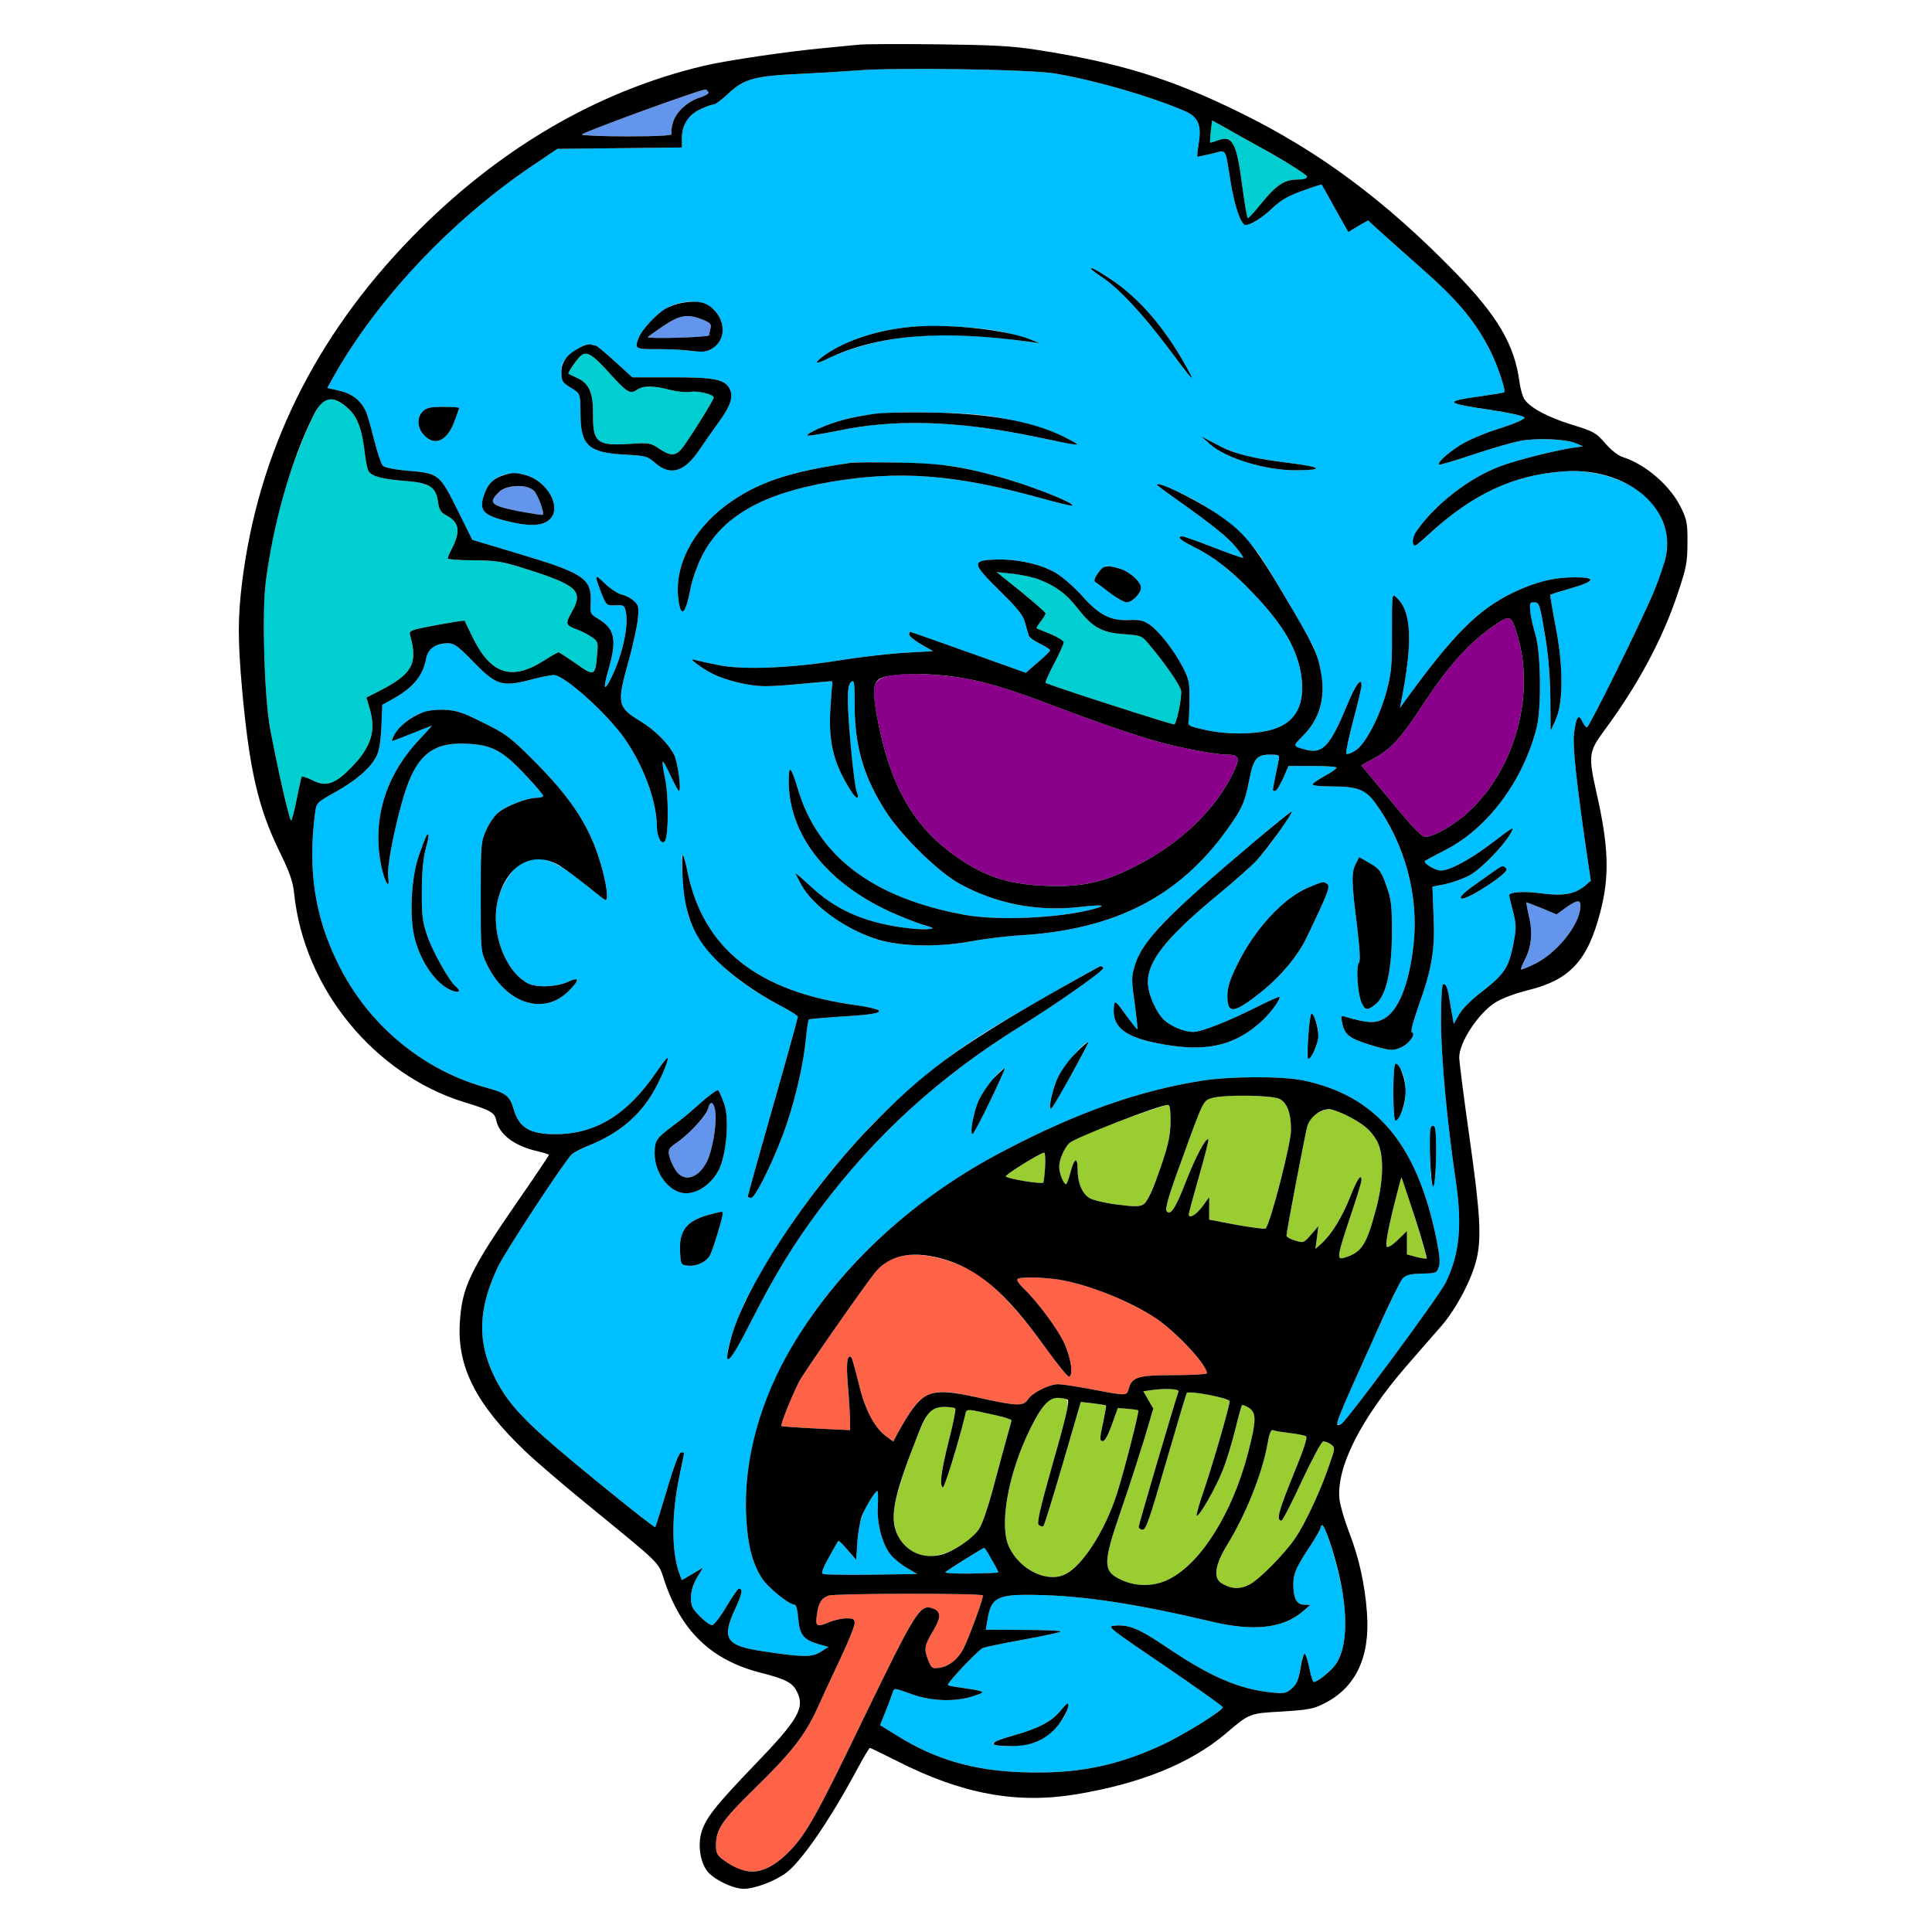 <?xml version="1.0" encoding="utf-8"?>
<!-- Generator: Adobe Illustrator 21.0.0, SVG Export Plug-In . SVG Version: 6.00 Build 0)  -->
<svg version="1.1" baseProfile="tiny"
	 id="svg60" inkscape:version="0.92.2 5c3e80d, 2017-08-06" sodipodi:docname="34.svg" xmlns:cc="http://creativecommons.org/ns#" xmlns:dc="http://purl.org/dc/elements/1.1/" xmlns:inkscape="http://www.inkscape.org/namespaces/inkscape" xmlns:rdf="http://www.w3.org/1999/02/22-rdf-syntax-ns#" xmlns:sodipodi="http://sodipodi.sourceforge.net/DTD/sodipodi-0.dtd" xmlns:svg="http://www.w3.org/2000/svg"
	 xmlns="http://www.w3.org/2000/svg" xmlns:xlink="http://www.w3.org/1999/xlink" x="0px" y="0px" viewBox="0 0 850 850"
	 xml:space="preserve">
<sodipodi:namedview  bordercolor="#666666" borderopacity="1" gridtolerance="10" guidetolerance="10" id="namedview62" inkscape:current-layer="svg60" inkscape:cx="1869.4664" inkscape:cy="552.78186" inkscape:pageopacity="0" inkscape:pageshadow="2" inkscape:window-height="978" inkscape:window-maximized="1" inkscape:window-width="1920" inkscape:window-x="0" inkscape:window-y="1" inkscape:zoom="0.41647059" objecttolerance="10" pagecolor="#ffffff" showgrid="false">
	</sodipodi:namedview>
<g id="g58" transform="translate(0,0) scale(1,1)">
	<path id="path4" fill="none" d="M0,0h425h425v425v425H425H0V425V0z M412.5,19.5c-16.5-0.2-31.8-0.1-34,0.1s-9.2,0.9-15.5,1.5
		c-16.2,1.5-42.9,5.4-53.1,7.8C262.7,40,218.7,65.8,181,104.6c-42.6,43.8-67.4,94.5-74.5,151.7c-1.9,15.4-1.9,25.2,0,46.9
		c3.2,35.2,7,52,16.4,71.3c4.6,9.3,6,13.5,6.5,18.5c4.3,41.9,35.2,79.7,75.1,92c11.3,3.4,13.1,4.5,13.8,7.8
		c1.3,6.3,8,11.4,18.2,13.7c2.8,0.6,5,1.4,5,1.6c0,0.3-5.9,9.1-13.1,19.5c-21.6,31.2-25.2,38.7-26.1,54.4
		c-1.2,19.4,7.2,35.9,28.8,56.5c4.6,4.4,17.2,15.2,27.9,23.9c31.9,26.1,30.6,24.7,33.1,32.4c7.4,22.7,20.7,35.6,42.8,41.2
		c10.6,2.7,13.7,4.3,15.6,8c3.8,7.3,0.9,12.4-18.6,32.6c-17.6,18.3-21.8,23.7-23.5,30.3c-1.3,5.4-0.3,12.1,2.6,16.1
		c2.6,3.7,11.4,8,16.2,8c4.7,0,13.4-3.2,18.5-6.9c6.7-4.9,19.1-22.8,31.2-45.3c2.9-5.4,5.5-9.8,5.8-9.8s5.8,2.7,12.2,5.9
		c28.1,14.3,52.1,18.8,78.1,14.6c28.7-4.7,50.7-13.6,66.4-26.9c10.4-8.9,10.3-8.8,24.7-9.6c11-0.7,13.7-1.1,18.2-3.4
		c14.1-6.9,20.6-20.5,19.1-40.1c-0.9-12.6-3.6-24.5-7.9-35.5c-2-5.2-3.9-11.7-4.2-14.5c-1.4-13.9,9.4-35.3,29.4-58.4
		c5.4-6.2,12.4-14.3,15.6-17.9c6.4-7.5,12.9-19.7,15.2-28.7c2.4-9.5,1.8-20.3-3-54.2c-2.5-17.5-4.5-33.3-4.5-35.1
		c0-6.6,8.3-19.3,15.8-24.1c3-1.9,8.7-4,14.6-5.5c18.3-4.5,26.1-13,31.6-34.1c4.2-15.9,3.8-29-1.6-52.7c-3.7-16.6-3.5-18.1,3.7-27.8
		c14.4-19.5,25.2-39.5,31.9-59.5c3.9-11.6,4.4-14,4.4-22.5c0.1-8.3-0.2-10.2-2.6-15.2c-4.6-9.8-15.4-19.3-25.8-22.7
		c-2.1-0.6-5.2-3.1-7.8-6.1c-4-4.6-5-5.2-14.5-8.1c-10.7-3.3-18.5-7.5-21-11.2c-0.8-1.2-1.8-4.7-2.2-7.7c-2.2-16.4-9.6-29-28.4-48.3
		c-30.7-31.5-59.7-53.1-94.6-70.2c-30.4-15-53.4-22-89.5-27.6C445.1,20.2,436.7,19.8,412.5,19.5z"/>
	<path id="path6" fill="#00BFFF" d="M464.5,32.4c18.4,3.2,41.7,10,56.6,16.4c6.1,2.6,7.6,6.2,6.3,14.3c-0.6,3.3-0.8,5.9-0.5,5.9
		c0.4-0.1,3.2-0.7,6.4-1.4c6.6-1.6,5.6-3.2,8.2,12.9C543.2,90.8,546,99,548,99c2.3,0,7.7-3.4,12-7.6c3.4-3.2,6.7-5.2,12.9-7.4
		c4.6-1.7,8.5-2.9,8.6-2.8c0.1,0.2,2.8,4.9,5.9,10.6l5.8,10.3l4.3-2.6l4.4-2.5l5.8,5.3c3.2,2.9,11,9.8,17.3,15.4
		c16.3,14.3,24.2,23.7,30.8,36.9c3,6,6.8,17.2,6,18c-0.2,0.2-5,1-10.7,1.8c-16,2.2-15.5,3,4.5,5.9c8.6,1.3,14.9,2.7,15.1,3.4
		c0.3,0.7-4,2.6-11.2,4.9c-6.8,2.1-14,5.3-17.3,7.4c-5.6,3.6-9.9,7.6-9.1,8.4c0.2,0.3,7-1.7,15-4.4s17.4-5.4,20.7-6
		c7.2-1.4,20.3-0.9,24.7,1.1l3,1.3l-3,0.4c-7.4,0.9-26.4,5.6-33.6,8.4c-13.7,5.2-28.4,16.6-36.7,28.5c-1.9,2.7-2.2,6.3-0.5,6.3
		c0.3,0,3.1-2.3,6.2-5.2c19.2-17.5,36.9-25.8,58.9-27.4c18-1.3,36.1,6.7,42.2,18.7c5.1,10,4.7,17.2-2.2,33.8
		c-5.4,13.1-28.6,60.1-29.6,60.1c-0.5,0-1.4-1.2-2.1-2.7c-1.6-3.5-2.7-1.8-3.6,5.6c-0.6,5.5,0.9,20.1,5.4,51.1l2,13.5l-2.7,2.3
		c-4.4,3.6-9.4,4.5-18.7,3.3c-7.6-1.1-14.5-0.7-14.5,0.8c0,0.3,0.7,3.6,1.7,7.2c1.5,6.1,1.5,7.1,0,14.9c-2,9.9-4,12.8-14.1,20.6
		c-4.3,3.3-8.4,7.4-9.7,9.8l-2.3,4.1l-1.3-7.4c-1.4-8.8-1.9-10.1-3.3-10.1c-0.6,0-1,5.8-1,16.2c0,15.7,2.6,44.1,6.5,70.4
		c2.9,19.8,1.6,32.4-4.5,44.8c-3.3,6.5-43.7,61.1-45.9,62.1c-0.8,0.3-1.6,0.3-1.9,0c-0.3-0.2,1.7-5.3,4.3-11.2
		c15.9-35.9,23-51,24.6-52.8c1.4-1.5,3.4-2,7.2-2.1c7.6-0.2,7.7-0.2,8.7-2.9c0.7-1.8,0.4-5.2-0.9-11.8
		c-8.5-42.1-26.3-63.5-58.5-70.3c-9.3-2-32.6-1.9-45,0.1c-27.5,4.4-54.3,13.8-86.1,30.4c-71.1,36.9-117.2,102.2-114.2,161.6
		c0.7,12.5,2.6,19.9,6.8,26.7c2.8,4.3,12,11.8,14.5,11.8c0.7,0,1.3,2.5,1.6,6c0.5,7.1,2.3,9.4,8.7,11.3l4.6,1.3l-3.5,2.2
		c-3.9,2.4-7.5,2.4-26-0.4c-15.6-2.4-17.6-5.5-11.6-18.4c3.2-7.1,3.6-9,1.6-9c-0.4,0-2.9,3.6-5.5,8s-5.4,8-6.2,8
		c-0.9,0-3.3-1.7-5.4-3.9c-3.3-3.3-3.9-4.5-3.9-8.1c0-2.9,0.9-5.9,2.6-8.8l2.6-4.4l-4.6,2.7l-4.6,2.7l-1-2.6c-3.6-9.7-3.7-26,0-43.6
		c1.1-5.2,2-9.6,2-9.8c0-0.1-0.6-0.2-1.3-0.2c-0.9,0-3.1,5.7-6.2,16.2c-2.7,9-5,16.5-5.2,16.7c-0.4,0.6-37.2-29.2-48.6-39.4
		c-11.9-10.5-17.8-17.7-22.3-27c-7.5-15.5-7-29.7,1.6-48c3.2-6.8,29.7-47.1,32.6-49.7c1-0.9,4.6-2.7,7.9-4
		c11.8-4.8,20.5-11.7,26.6-21.2c3.6-5.4,8.4-16.4,7.6-17.2c-0.2-0.2-2.4,2.6-5,6.4C275.9,490.5,262,499,244.3,499
		c-11.3,0-16-2.9-18.3-11c-1.6-5.6-3.4-7.1-11.1-9.2c-28.6-7.6-53.1-27.9-66.3-55.1c-10.1-20.5-13.2-40.9-10-65.9
		c0.6-4.7,0.7-4.7,9.1-9.4c9.2-5.2,15.2-10.4,17.9-15.6c1.2-2.3,1.9-6.4,2.2-13l0.4-9.7l5.2-2.9c8.6-4.9,12.7-10,14.1-17.5
		c0.8-4.3,4.3-6.7,9.6-6.7c2.7,0,4.4,1.3,10.9,7.9c10.1,10.5,12.8,11.4,24.9,8.3c4.7-1.3,9.6-2.2,10.8-2.2
		c4.5,0,22.9,16.5,30.8,27.5c8.4,11.8,14.5,28,14.5,39.1c0,4.7,2.2,8.6,3.6,6.3c1.6-2.6,1.6-20,0-27.4c-0.8-3.8-1.3-7.2-1-7.4
		c0.2-0.2,1.8,2.6,3.5,6.3c1.7,3.6,3.3,6.6,3.6,6.6c1.2,0-0.5-12.8-2.1-15.9c-2.7-5.2-8.4-10.8-14.7-14.7
		c-10.3-6.2-10.6-7.8-5.4-26.3c1.9-6.8,3.7-15.1,4.1-18.5c0.5-5.5,0.4-6.3-1.7-8.2c-1.3-1.2-3.7-2.5-5.4-2.8c-1.6-0.4-5-2.6-7.4-4.9
		c-4.8-4.6-4.8-4.3-1.1,5.3c1.8,4.3,2,4.5,5.8,4.3c3.8-0.1,4,0,4.6,3.2c1.3,6.7-2.2,21.1-7.4,30.5c-2.5,4.5-2.5,2.2,0-6.5
		c3.4-12,2.4-16.9-4.6-21.1c-3.7-2.2-3.8-2.5-3.5-7.3c0.5-10.6-2.9-12.9-32.8-21.8l-19.3-5.8l-5.9-11.9
		c-8.6-17.3-8.6-17.3-22.5-18.5c-5.9-0.5-10.1-1.4-11-2.2c-0.7-0.8-2.5-6.1-3.9-11.8s-3.1-11.4-3.7-12.5c-2.4-4.7-6.1-7.5-11.5-8.7
		l-5.3-1.2l3.1-5.6c19.1-33.7,51.4-68,86.7-91.9l11.4-7.7l27.4-0.3l27.4-0.3v-4.2c0-5.7,3-10.4,8.3-12.7c2.3-1.1,4.8-2,5.6-2
		c0.8,0,3.8-2.2,6.6-4.9c6.8-6.4,11.6-7.7,31.5-8.6c8.5-0.4,19.8-1.1,25-1.5C393.8,29.6,454.3,30.5,464.5,32.4z M480,118.3
		c0,0.2,2.5,2.1,5.5,4.1c7.4,5.2,17.2,15.7,28.4,30.6c11.3,15.1,12.4,16.3,8.1,8.5c-9.4-17.2-21.3-30.9-33.7-38.9
		C481.7,118.3,480,117.5,480,118.3z M292.5,136c-4.1,2.5-10.3,9.3-11.5,12.6c-1.9,4.9-1.6,5.1,8.3,5c5,0,11.9,0.3,15.2,0.8
		c5.1,0.6,6.5,0.4,9.2-1.3c5.5-3.5,5.7-11.6,0.3-16.9C309.5,131.6,299.7,131.6,292.5,136z M398.1,144.1
		c-14.3,1.7-27.7,6.5-35.9,12.6c-4.5,3.4-3.6,3.8,2.4,0.9c2.7-1.3,7.8-3.3,11.4-4.4c20.3-6.6,43.9-7.4,78-2.7l3.5,0.5l-4-1.6
		c-2.2-0.8-8-2.4-13-3.5C429.9,143.7,408.6,142.7,398.1,144.1z M259.8,151.5c-1.7-0.5-6.5,2-10,5.3c-2.2,2-2.8,3.5-2.8,6.9
		c0,3.9,0.3,4.5,4,6.8c4.5,2.8,4.3,2.3,4.4,12.5c0.2,13,3.7,16.1,19.1,17c9.7,0.5,10.4,0.7,13.9,3.8c6.6,5.7,12.8,3.8,19.3-5.9
		c2-3,5.8-8.4,8.4-12c5.4-7.3,6.7-11.5,4.9-14.9c-2.2-4.1-6.6-5-25.4-5h-17.4l-7.7-7c-4.2-3.9-8.1-7-8.5-7
		C261.5,152,260.6,151.8,259.8,151.5z M195,179c-5.7,0-7.4,0.4-9,2c-2.7,2.7-2.5,7.1,0.5,10.4c4.7,5.1,10.2,2.7,13.4-5.9
		c1.2-3.1,2.1-5.8,2.1-6C202,179.2,198.9,179,195,179z M410.5,181.5c-19.3-0.4-28.2,0.3-39,3.1c-6.8,1.7-17.1,6.1-16.2,7
		c0.3,0.3,6.3-0.7,13.4-2.1c24.8-5.3,52.9-4.4,86.5,2.6c21.5,4.5,21.1,4.4,15.3,1.3c-7.3-3.9-17.6-7.2-30-9.5
		C432.6,182.4,424.2,181.7,410.5,181.5z M535,195.4l-6.5-3.4l3.8,3.4c7.1,6.3,24.8,11.7,38.4,11.5c12.2-0.1,10.9-1.4-3.4-3.2
		c-7.6-1-16.5-2.4-19.8-3.3C544.2,199.6,538.6,197.3,535,195.4z M374.5,203.6c-27.5,3.9-41.8,8.8-55.2,18.8
		c-15,11.3-22.8,27-20.8,41.6c1.1,8.3,3.2,6.1,5.4-5.5c0.6-3.3,2.7-9.3,4.7-13.4c8.7-17.6,26.4-27.9,56.9-33.1
		c30.2-5.1,54.4-3.3,91.5,6.9c7.9,2.2,14.6,3.8,14.8,3.6c1.2-1.2-19.3-9.2-32.9-12.9c-5.4-1.5-13.5-3.4-18-4.2
		C412.9,203.9,381,202.7,374.5,203.6z M213.5,216.3c-3.1,7.8-1.6,10.1,8.5,12.7c10,2.6,16,2.6,19.4-0.1c6.2-4.9,0-17-10.2-19.9
		C223.2,206.8,216.2,209.7,213.5,216.3z M509,213.3c0,0.2,3.7,3,8.3,6.2c15.9,11.3,22.8,16.8,26.4,21.2c2,2.4,3.4,4.5,3.2,4.7
		s-6-1.8-12.9-4.5s-13.1-4.9-13.7-4.9c-2.8,0-1,1.7,4.5,4.4c9,4.4,17.1,10.7,26.3,20.4c13.7,14.3,19.9,25.1,21.5,37.1
		c1.5,11.7-2.3,19.4-11.4,22.6c-7.2,2.6-20.2,2.9-30.2,0.8c-7.5-1.6-8.5-2-8.1-3.8c0.2-1.1,0.4-5.6,0.4-10c0.1-7.1-0.2-8.7-3-14.1
		c-3.9-7.4-10.1-15.4-14.4-18.5c-2.8-1.9-4.4-2.3-9.2-2.1c-8,0.4-13.2-2.2-20.6-10.6c-3.3-3.7-8.4-8.2-11.4-10
		c-6.6-4-17.4-6.4-27.1-6c-10.2,0.4-10,1.7,2.2,13.7c8.1,8,10.3,10.7,11.2,14.2c0.7,2.4,1.4,5,1.6,5.6c0.2,0.7,2.4,2.3,4.9,3.5
		s4.5,2.5,4.5,2.9s-2.4,2.8-5.4,5.3l-5.3,4.6l-25.2-9c-13.8-4.9-25.3-9-25.6-9s-0.5,0.6-0.5,1.2c0,0.7,2.4,2.6,5.3,4.3l5.2,3
		l-12.5,0.7c-6.9,0.4-19.7,1.9-28.5,3.3c-21.1,3.4-42.2,4.3-53,2.2c-4.4-0.9-9.1-1.9-10.5-2.3c-2.2-0.6-2.1-0.3,1,2
		c5.5,4.2,11.4,6.6,20.1,8.4c7.1,1.4,9.9,1.4,22.8,0.3c8-0.7,15.1-1.4,15.6-1.4c0.6-0.1,0.8,0.5,0.7,1.3c-0.2,0.8-0.6,5.9-0.9,11.2
		c-0.8,14.4,1.4,23.5,8.7,35.2c2.6,4.3,4.4,4.8,2.9,0.8c-1.2-3.1-3.8-30.4-3.9-40.3c0-4.7,0.4-7,1.5-7.9c1.3-1.1,1.5,0.1,1.5,10.1
		c0,18.6,4.2,32.5,14.3,47.8c7.2,10.7,22.4,25.6,31.7,30.8c15.8,8.8,34,12.4,52.5,10.4c10.5-1.2,13.1-0.9,6.7,0.8
		c-15,4.1-42.6,5.3-57.3,2.5c-40-7.4-64.2-25.8-72.9-55.4c-3-9.9-4-10.8-4-3.4c0,23.4,16.3,44.4,44.3,57.4
		c4.7,2.1,11.1,4.7,14.3,5.7c5.7,1.7,5.8,1.8,2.4,2.1c-1.9,0.2-7-0.2-11.4-0.8c-17.1-2.5-29.3-8-40.1-18.2c-3.6-3.3-6.5-5.8-6.5-5.5
		c0,0.2,1.2,2.5,2.6,5.1c4.9,8.8,18.1,18.6,31.6,23.3c10.4,3.7,26.9,4.3,42.8,1.5c6.3-1.2,16.2-2.4,22-2.7
		c41.6-2.5,70.1-17.2,91.2-47c6.2-8.6,7.6-11.8,9.4-21.3c1.8-9.3,3.3-11.2,9.1-11.2c4,0,4.3,0.2,3.9,2.2c-1,4.8-2.6,12.9-2.6,13.3
		c0,0.3,0.5,0.5,1,0.5c0.6,0,2.1-2.5,3.5-5.5l2.4-5.5h10.5c5.9,0,10.6,0.3,10.6,0.7c0,0.5-2.2,2.1-5,3.6c-2.7,1.5-5.2,3.2-5.5,3.7
		c-0.4,0.6,2.9,1,8.5,1c11.1,0,14.8,1.4,19,7.2c13.1,17.9,19.3,41,16.9,62.3c-1.9,17.8-6.9,29.9-13.6,33c-3.8,1.8-6.8,1.6-16.2-1.1
		c-2.2-0.7-2.3-0.5-1.6,2.7c1.1,5.1,3.1,6.7,11.7,9.4c9.2,2.9,10.9,3,14.8,1c3.3-1.7,6-5.7,4.2-6.3c-0.7-0.2,0.4-4.4,2.8-11.3
		c6-16.6,7.4-25,6.7-40.1l-0.5-12.7l5.6-1.1c3.1-0.7,7.9-2.4,10.6-3.8c5-2.7,14.6-12.5,18-18.2c2.2-3.8,1.9-3.7-8.4,4.2
		c-9.1,6.9-18.2,11.8-22,11.8c-2.6,0-8.1-3.3-7-4.3c0.3-0.2,4.3-2.4,9-4.8c18.6-9.5,34.2-30.5,40.1-53.9c2.1-8.5,1.8-32.9-0.5-40.5
		c-1-3.3-2.1-7.9-2.3-10.3c-0.4-3.7-0.3-4.2,1.5-4.2c2.5,0,2.6,0.4,5.2,16c1.3,7.9,2,17.6,2.1,26.5l0.1,14l2.1-4.5
		c3.5-7.5,3.6-23.2,0.2-40.9c-1.5-7.8-2.6-14.3-2.4-14.5c0.2-0.1,4.2-1.4,8.8-2.7c11-3.2,11.7-4.9,1.9-4.9c-9,0-16.9,1.9-26.6,6.5
		c-15.7,7.4-26.8,18.5-48.5,48.5l-1.8,2.5l0.5-2.5c5.3-26.7,4.7-40.2-2.1-46.2c-1.9-1.8-1.9-1.6-1.9,15c0.1,14.3-0.2,18-2.2,25.7
		c-3,11.6-9.6,24.2-14,26.8c-1.8,1.1-3.6,1.7-3.9,1.3c-0.3-0.3,1-6.8,3-14.4c2.1-7.6,3.7-14.7,3.7-15.6c0-4-2.6-0.4-6.5,9
		c-7.3,17.7-10.7,21.3-18.1,19.2c-5.7-1.5-5.7-1.5-1.4-5.8c5.1-5.1,8-11,8.7-17.6c0.7-6.7-1.1-16.3-4.4-22.9
		c-2.7-5.4-18-31.6-22.2-37.9c-7.4-11.2-20.9-22-36.5-29.1C511.5,213.3,509,212.5,509,213.3z M486.9,249c-1.9,0-6.5,6-5.2,6.9
		c0.5,0.3,3.4,2.5,6.4,4.8c3.1,2.4,6.5,4.3,7.6,4.3c2.4,0,6.3-4,6.3-6.4c0-2.7-5.2-7.3-9.6-8.5C490.3,249.5,487.8,249,486.9,249z
		 M195.7,312.3c-6.9-0.3-11.9,1.2-16.9,5.1c-3,2.3-7.7,8.6-6.3,8.6c0.3,0,4.3-1.5,9-3.4s8.5-3.4,8.5-3.3s-2.6,3-5.8,6.4
		c-15,16-20.7,35.7-16.3,56.1c1.5,6.7,3.7,9.9,2.9,4.1c-0.6-3.7,1.8-17.2,5.6-31.3c5.7-21.5,12.7-28.2,29-27.4
		c11,0.5,15.7,3,25.7,13.7c4.4,4.6,7.9,8.8,7.9,9.2c0,0.5-1.3,0.9-3,0.9c-4,0-13.4,3.6-16.9,6.6c-1.6,1.3-3.9,4.7-5.2,7.6
		c-2.3,5.1-2.4,6.2-2.4,29.3c0,23.8,0,24.1,2.6,29.5c8.2,17.5,25.1,23.1,36.1,12c5-5,4.8-6.4-0.4-4c-5.1,2.3-13.8,2.6-17.6,0.6
		c-10.1-5.3-16.5-22.9-13.2-36.4c1.5-6.5,6.1-13.7,10.2-16.2c7.6-4.6,14.4-2.3,29.5,10.1c3.9,3.2,7.4,5.9,7.7,5.9
		c1.4,0,0.4-7.4-2-15.6c-4.8-16.6-12.7-28.9-29.8-46c-10.1-10.1-12.1-11.6-21.9-16.4C203.7,313.5,200.9,312.5,195.7,312.3z
		 M568.2,357.1c-1,0-30.3,24.9-45.5,38.6c-14.4,13-20.8,20.9-23.4,28.9c-1.5,5-1.6,6.2-0.1,16.7c0.8,6.1,1.4,11.4,1.2,11.6
		c-0.1,0.1-2.4-2.7-5.1-6.4c-4-5.7-4.9-6.4-5.1-4.5c-1.6,10.4,5.3,15.2,25.6,18.1c16.4,2.3,27.8-0.7,38.5-10.1
		c4.1-3.6,8.7-9.6,8.7-11.4c0-0.3-4.5,1.6-10,4.4c-13.2,6.6-24.4,11-28.1,11c-3.8,0-9.7-2.4-12.8-5.3c-3.5-3.3-7.1-11.5-7.1-16.6
		c0-9.4,8.2-19.7,30.4-38.1c15.9-13.1,19.7-17,27.5-28.3C566.2,360.9,568.6,357,568.2,357.1z M187.5,367.9c-0.3,0.6-1.8,4.4-3.2,8.4
		c-3.4,9.7-4.3,27.1-1.8,36.7c2.8,10.8,9.8,20.5,16.6,22.9c3.1,1.1,3.8,0.1,1.4-1.9c-2.9-2.4-10.3-15.6-12.6-22.5
		c-2-5.9-2.4-8.9-2.3-19.5c0-8.4,0.6-14.5,1.7-18.5C188.8,367.8,189,365.6,187.5,367.9z M300.4,376.2c-1.4-1.4,0.5,20.5,2.4,26.4
		c4.7,14.9,19,28.8,41.9,40.6c3.4,1.8,6.3,3.7,6.3,4.1c0,0.5-2.5,9.6-5.5,20.3c-3,10.7-8,28.1-11,38.8c-3,10.7-5.5,19.7-5.5,20
		s0.7,0.6,1.5,0.6c2,0,11.3-19.4,15.8-33c4.2-12.6,7.3-26.7,8.3-37.3c0.4-4.3,1-7.9,1.3-8.2c0.4-0.2,5.1-0.6,10.6-1
		c16.5-1,20.6-1.6,20.2-2.8c-0.2-0.6-4.6-1.7-9.7-2.4c-43.4-5.8-67.5-24.8-74.5-58.6C301.8,379.9,300.8,376.5,300.4,376.2z
		 M602.7,379.8l-4.7-2.7l-1.5,2.9c-2,3.8-1.9,8.2,0.5,27c1.3,11.2,1.6,15.8,0.8,16.7c-1.3,1.7-0.5,13.8,1.3,17.6
		c1.5,3.3,2.6,3.4,6.2,0.4c4.6-3.6,7.1-15.1,7.1-31.7c0-11.8-0.3-14.4-2.5-20.4C607.7,383.3,607,382.3,602.7,379.8z M658,382.8
		c-1.4,1-5.6,4-9.3,6.6c-4.7,3.3-6.5,5.2-5.9,5.8c1.6,1.6,21.4-11.3,20-12.9C661.5,380.6,661,380.7,658,382.8z M575.8,390.4
		c-11.2,4.6-24,18.5-31.7,34.5c-3.1,6.3-4.1,9.7-4.1,13.3c0,8.1,2.8,7.8,14.8-1.7c8.7-7,16.1-15.8,20-23.9
		c9.5-19.7,10.6-22.7,9.1-23.7C582.1,387.7,582.4,387.7,575.8,390.4z M484.2,425.1c-1,0.1-38.1,21.3-48.4,27.6
		c-42.1,25.8-79.5,66.9-106.6,117.3c-5.9,11.1-11.2,28.3-8.5,27.8c0.9-0.2,5.2-7.4,10.2-17.3c10.2-20,18.4-33.4,30.1-49
		c24.3-32.3,52.4-57.9,88-80c16-9.9,37-24.7,36.4-25.6C485.1,425.4,484.6,425,484.2,425.1z M577,446c-0.8,0-2.4,19-1.6,19.7
		c0.3,0.3,1.4-1,2.5-2.8c2.3-3.8,2.7-8.9,1-13.8C578.3,447.4,577.5,446,577,446z M478.8,458.5c-1-1-10.9,10.4-13.2,15.2
		c-2.6,5.1-4.8,15.8-2.9,13.8c0.5-0.6,4.4-7.2,8.7-14.8C475.7,465.1,479,458.7,478.8,458.5z M614,468c-0.6,0-1,5.1-1,12.5
		c0,6.9,0.4,12.5,0.9,12.5s1.7-1.7,2.7-3.8c2.4-4.7,2.4-13.5,0.1-18C615.7,469.5,614.5,468,614,468z M442,470
		c-1.7,0-9.4,9.6-11.5,14.3c-2.2,5-4,14.8-2.6,14.6c0.3,0,3.8-6.5,7.7-14.5C439.5,476.5,442.4,470,442,470z M316,479.7
		c-0.4-0.4-3.6,1.9-7.3,5.1c-3.6,3.3-9.1,8-12.4,10.3c-7.7,5.8-8.2,6.6-8.3,12.3c0,9,6.7,17.6,13.8,17.6c6.5,0,13.5-6.1,15.7-13.4
		c2.6-8.7,3.1-20.8,1-26.3C317.5,482.6,316.4,480.1,316,479.7z M631.1,495.7c-1.8-1.8-2.2,1.4-1.9,14.1c0.4,16.4,2.2,16.1,2.6-0.5
		C631.9,501.8,631.7,496.3,631.1,495.7z M311.7,534.5c-9.7,2.7-13,6.9-12.5,16.3c0.3,5.4,0.4,5.7,3.2,6c4,0.5,8.5-1.6,10.1-4.8
		c1.3-2.5,5.5-16.4,5.5-18.2C318,532.8,317.7,532.9,311.7,534.5z"/>
	<path id="path8" fill="#6495ED" d="M309.1,140.6c3.3,1.4,4,2,3.5,3.8c-0.3,1.2-0.6,2.5-0.6,3.1c0,0.9-27,1.7-27,0.8
		c0-0.1,3-2.3,6.7-4.8C299.2,138.5,302.4,138,309.1,140.6z"/>
	<path id="path10" fill="#00CED1" d="M267.7,163.7c8.1,9,9.6,9.9,12.5,7.8c2.8-1.9,7.1-1.9,14.5,0c3.1,0.8,7.2,1.2,9,0.9
		c3.2-0.6,10.3,1.1,10.3,2.5c0,1.2-12,20.2-14.3,22.8c-2.7,3-4.9,2.9-9.7-0.3c-3.8-2.6-4.5-2.7-13.1-2.1c-14.2,0.9-16.1-0.6-16-13
		c0.1-9.4-1.7-13.5-6.7-15.9c-2-0.9-3.9-1.8-4.1-2c-0.4-0.4,3.8-6.6,5.6-8C258.1,154.4,260.8,156,267.7,163.7z"/>
	<path id="path12" fill="#6495ED" d="M234.9,215.9c1.8,1.8,4.7,9.8,3.9,10.6c-0.2,0.2-5.2-0.6-11.1-1.7c-11.9-2.4-13-3.6-8.2-8.3
		C222.7,213.2,231.9,212.9,234.9,215.9z"/>
	<path id="path14" fill="#00CED1" d="M438.5,251.7l6.8,0.7c12.6,1.2,21.7,6,28.7,15.1c6.5,8.4,10.7,10.8,20.2,11.5
		c7.6,0.5,8.1,0.7,10.9,4c7.1,8.3,14,18.3,14.5,20.8s-1.7,13.6-2.9,14.9c-0.5,0.4-55.7-17.4-56.7-18.3c-0.2-0.3,1.5-4.1,3.8-8.5
		s4.2-8.6,4.2-9.3c0-0.7-2.6-2.3-5.7-3.6c-3.2-1.3-6-2.4-6.2-2.6s0.6-1.5,1.8-3c1.1-1.5,2.1-3,2.1-3.5s-4.8-4.7-10.7-9.5
		L438.5,251.7z"/>
	<path id="path16" fill="#8B008B" d="M667.6,279.5c7.9,26.3-1.1,58.9-21.5,77.7c-5.8,5.4-14.4,10.5-18.7,11
		c-1.7,0.2-5-3.2-15.3-15.6l-13.2-15.9l5.3-2.9c7.9-4.3,12-8.8,22.5-24.8c10.7-16.2,19.4-25.8,29.8-33.2
		C664.5,270.2,664.8,270.3,667.6,279.5z"/>
	<path id="path18" fill="#8B008B" d="M425.1,298.6c10.4,1.9,20.6,5.1,38.4,11.9c20.3,7.7,39.3,14.2,49,16.6c9.6,2.5,22.9,4.9,27,4.9
		c5.4,0,6.1,1.2,3.9,6.2c-8.1,18.2-25.4,34.4-47.9,44.9c-11.8,5.5-21.2,7.3-36,6.6c-17.2-0.7-28.2-4.7-42-15.2
		c-16.2-12.4-25.6-29.3-31-56c-3.6-17.7-2.9-20,6.7-21.5C399.8,295.9,415.1,296.7,425.1,298.6z"/>
	<path id="path20" fill="#6495ED" d="M313.4,485.3c2.9,0.9,1.2,18.6-2.4,25.8c-3.9,7.6-10.4,9.3-13.9,3.5c-1.2-1.8-2.4-4.7-2.7-6.3
		c-0.5-2.6-0.1-3.2,3.5-5.7c5.6-3.9,12.9-11.9,13.7-15.1C311.9,486.1,312.7,485.1,313.4,485.3z"/>
	<path id="path22" fill="#6495ED" d="M310.4,39.4c2.5,0.6,1.3,2.4-2.4,3.5c-5.6,1.7-10.7,6.5-12,11.2c-0.6,2.2-0.8,4.4-0.5,4.9
		c0.4,0.6-6.6,1-19.4,1C265,60,256,59.6,256,59.2s12-5.1,26.8-10.4C297.5,43.4,309.9,39.2,310.4,39.4z"/>
	<path id="path24" fill="#00CED1" d="M533.3,53l5.1,2.8c39.5,22.1,41,23.2,32.4,23.2c-5.7,0-9.3,2.4-15.8,10.4
		c-2.9,3.6-5.6,6.6-6,6.6c-0.3,0-1.4-6.2-2.4-13.7c-2.5-19.6-4.3-23-10.9-20.5c-1.7,0.6-3.2,1.1-3.3,0.9c-0.1-0.1,0-2.3,0.3-5
		L533.3,53z"/>
	<path id="path26" fill="#00CED1" d="M153.8,180.3c3.6,3.5,5.6,9.2,6.7,19.2c0.4,3.3,1.1,6.8,1.6,7.7c1.2,2.3,5.9,3.6,16.2,4.4
		c10.7,0.8,13.5,2.6,14.4,9.2c0.5,3.4,1.2,4.6,3.4,5.8c6.1,3.1,6.7,7.1,2.5,15.2c-0.9,1.7-1.6,3.5-1.6,3.9s5.1,0.8,11.2,0.8
		c10.2,0.1,12.4,0.4,23.2,3.8c22.7,7.2,25.4,9.7,20.2,18.9c-3,5.4-2.9,5.8,2.4,7.8c1.9,0.7,4.8,2.2,6.4,3.3c2.7,1.9,2.8,2.3,2.3,7.8
		c-0.8,9.4-1.2,9.6-9.2,3.9c-3.9-2.7-7.3-4.9-7.7-5c-0.4,0-3.2,1.5-6.1,3.4c-14.6,9.4-23.8,6.4-31.9-10.3c-1.7-3.6-3.3-6.8-3.4-7
		c-0.2-0.2-5.7,0.7-12.4,1.9c-11.4,2.2-12.1,2.4-11.6,4.4c3.6,12.7,1,17.3-14.1,24.9l-5.1,2.6l1.4,4.7c3,9.9,0.7,17.1-8,26
		c-7.4,7.6-11.3,8.8-17.5,5.5c-2.2-1.1-4.2-1.7-4.4-1.3c-0.2,0.4-1.2,4.9-2.2,9.9c-1,5.1-2.1,9.3-2.4,9.3c-0.8,0-6.1-23.5-9.3-40.7
		c-2.5-14-3.6-49.9-1.9-64c2.5-20.5,7.5-40.6,14.7-58.8c5.3-13.6,8.6-19.9,11.3-21.2C146,174.8,149.4,176.1,153.8,180.3z"/>
	<path id="path28" fill="#6495ED" d="M695.3,399.2c-0.5,8-10.6,20.4-20.3,25c-3,1.5-5.6,2.5-5.8,2.3s0.5-2,1.6-4.2
		c3-5.7,3.6-11.9,1.9-19.1c-0.8-3.4-1.3-6.2-1.1-6.2s3.2,1.2,6.8,2.6l6.4,2.7l4.3-3.1C694.1,395.7,695.6,395.7,695.3,399.2z"/>
	<path id="path30" fill="#9ACD32" d="M563,483.5c3.3,1.7,5,6.3,5,13.7c0,5.9-9.1,41.3-11.2,43.3c-0.3,0.3-6-0.4-12.7-1.6l-12.1-2.3
		v-4.9v-5l-3,4.1c-2.7,3.7-6,5.6-6,3.4c0-0.4,2-7.9,4.5-16.6c2.5-8.7,4.4-16.1,4.1-16.3c-1-1-5.8,8.1-9.7,18.2
		c-4.6,11.9-6.9,15.5-8.6,13.4c-0.8-1.1,0.7-6.4,6.2-21.4c10-27.7,9.8-27.2,13.7-28.4C538.8,481.5,559.7,481.8,563,483.5z"/>
	<path id="path32" fill="#9ACD32" d="M513.8,486.1c1.7-0.1,1.6,11.9-0.2,18.4c-3,10.8-8.4,24-10.4,25.3c-1.7,1.1-3.7,1.2-11.4,0.2
		c-5.1-0.6-10.6-1.9-12.3-2.8c-3.4-2-5.4-6.6-5.4-13c-0.1-5.5-1.5-4.7-3.2,1.8c-0.7,2.8-1.6,5-1.9,5c-1.1,0-3-4.9-3-7.6
		c0-3.3,2.3-8.5,4.6-10.6c2.1-1.9,12.2-6.1,29.9-12.4C507.1,488,513.1,486.1,513.8,486.1z"/>
	<path id="path34" fill="#9ACD32" d="M592.2,490.6c7.6,3.8,10.7,6.4,13.4,11c3.3,5.6,3.3,16.7,0,29.6c-4.4,16.7-6.4,19.8-14.3,22.2
		c-3.3,1-3-0.7,2.7-17.9c2.8-8.2,5-15.5,5-16.2c0-3.3-1.9-0.6-4.9,7.1c-3.5,8.9-8.1,16.5-12.6,20.6l-2.8,2.5l0.7-5l0.6-5l-3.2,3.7
		c-3.2,3.7-3.4,3.7-7,2.6c-2.1-0.6-3.8-1.6-3.8-2.2c0-1.8,8-43.6,9.1-47.9c0.7-2.6,2-4.4,4.2-5.7
		C583.6,487.4,586.1,487.5,592.2,490.6z"/>
	<path id="path36" fill="#9ACD32" d="M459.4,507.1c0.8-0.1,0.4,12.4-0.4,13.2c-0.9,0.8-16.5-1.8-16.5-2.8c0-0.5,3.6-3,8-5.6
		C454.9,509.3,458.9,507.1,459.4,507.1z"/>
	<path id="path38" fill="#9ACD32" d="M616.6,518c0.5,0,11.5,35.3,11.1,35.7c-0.3,0.2-2.3-0.1-4.6-0.7l-4.1-1.1v-5.1v-5.2l-4,3.9
		c-2.5,2.4-4.3,3.5-4.9,3c-0.6-0.6,0.4-6.7,2.6-15.8C614.7,524.6,616.4,518,616.6,518z"/>
	<path id="path40" fill="#FF6347" d="M426,558.3c8.9,4.3,21,16.6,33.5,34c5.4,7.5,10.3,13.6,10.9,13.4c1.9-0.7,0.8-8.3-2.2-14.8
		c-2.8-6.2-11.9-18.4-18.1-24.3c-1.7-1.6-2.8-3.3-2.5-3.8c0.7-1.1,10.5-1,18.4,0.2c12.9,2.1,31.7,9.6,43,17.3
		c9.1,6.3,22,20.2,22,23.9c0,0.4-6.4,0.8-14.2,0.8c-16,0-18.7,0.8-20.1,5.7c-1.1,3.6-0.2,3.6-18.2,0.2c-5.5-1-11.3-1.9-12.9-1.9
		c-4,0-11.3,3.7-13.3,6.6c-2.1,3.2-4.7,3.1-21.9-0.7c-15.4-3.5-18.9-3.4-24.5,0.4c-3.1,2-5.6,5.7-11.2,15.7l-1.7,3.2l-3.3-2.4
		c-5.3-4.1-9.3-12-12-23.5c-1.4-5.7-2.8-10.7-3.1-11c-1.8-1.9-2.4,2.1-1.6,11.7c0.5,5.8,0.9,12.7,1,15.4v4.8l-14.7-0.7
		c-8.2-0.4-15.1-0.9-15.5-1.1c-0.6-0.4,4.4-12.9,7.8-19.6c2-3.9,28.1-41.3,33.2-47.7c1.9-2.4,5.4-5.2,7.6-6.2
		C400.3,550.3,413.1,552,426,558.3z"/>
	<path id="path42" fill="#9ACD32" d="M518.5,612.2c-1.9,5.4-17.5,58.5-17.5,59.5c0,0.7,0.8,1.3,1.8,1.3c1.4,0,3.2-5.4,10.2-29.6
		c4.7-16.2,8.8-29.9,9.1-30.5c0.8-1.3,18.9,2.2,18.9,3.6c0,2-7,26.3-10.9,37.9c-2.3,6.6-3.9,12.2-3.6,12.4
		c0.9,0.9,8.6-12.5,11.5-20.1c1.7-4.2,4.1-12.3,5.5-17.9c1.3-5.5,2.7-10.3,2.9-10.6c0.3-0.2,1.7,0.3,3.1,1.2
		c3.3,2.2,3.3,5.5-0.4,19.8c-6.8,26.2-20.5,48.3-34.6,55.5c-6.3,3.3-14,3.5-20.7,0.6c-8.8-3.9-8.8-7.1-0.4-31.4
		c3.5-10.1,8-24.2,10.2-31.3l3.8-12.9l-2.2-3.8l-2.2-3.8l2.8-0.4C512.3,610.7,518.9,611,518.5,612.2z"/>
	<path id="path44" fill="#9ACD32" d="M465.3,615c6.2,0,6.2-0.3-2,28.4c-6,21.3-7.3,27-6.2,27.6c0.7,0.5,1.6,0.7,1.9,0.5
		c0.4-0.2,4.2-12.6,8.6-27.6l7.9-27.1l5.4,0.6c3,0.4,5.6,0.8,5.7,0.9c0.2,0.1-0.4,3.1-1.1,6.7c-1.8,8.2-1.8,9-0.2,9
		c0.8,0,2.5-3.2,3.9-7.3l2.6-7.2l4.3,0.3c2.4,0.2,4.5,0.5,4.7,0.7c0.5,0.5-6.3,27.1-9.5,37c-5.1,15.8-14.9,31.2-22.4,35
		c-8,4.2-20.3-1.8-25-12c-4.5-9.7-0.2-32.9,9.7-52.6c1.8-3.6,4.5-8,5.9-9.7C461.5,615.8,463,615,465.3,615z"/>
	<path id="path46" fill="#9ACD32" d="M415.5,619c2.4,0,4.6,0.3,4.8,0.7c0.3,0.5-1,6.9-2.9,14.3c-3.4,13.6-4.1,19.4-2.6,20.4
		c0.7,0.4,6.9-19.8,9.8-31.7c0.7-3.1-0.3-3.1,13.7,0c3.7,0.8,6.7,1.8,6.7,2.2s-0.7,3-1.5,5.7s-3.4,12.5-5.9,21.7
		c-2.5,9.7-5.4,18.3-6.8,20.3c-4.8,7.2-17.3,13.3-24.1,11.9c-9.3-2-14.4-9.5-13.4-19.8c0.9-9.3,11.8-39.3,15.7-43.4
		C410.6,619.6,412.3,619,415.5,619z"/>
	<path id="path48" fill="#9ACD32" d="M560.4,629.3c0.7,0.3,3.9,0.8,7.2,1.2c3.2,0.4,6.4,1,7,1.4c0.8,0.4-1.1,6.1-5.8,17.5
		c-6.3,15.6-7.4,19.6-5,19.6c0.5,0,4.5-7.8,8.9-17.3c4.4-9.4,8.6-17.3,9.4-17.5c0.8-0.1,2.3,0.4,3.4,1.2c2,1.5,2,1.6-0.9,9.8
		c-3.6,10.7-10.5,25.3-14.7,31.5c-4.9,7.1-15.8,18.2-20.3,20.5c-4.3,2.2-8.2,1.9-12.4-0.8c-3.5-2.3-2.6-8.1,2.8-16.9
		c7.9-12.8,15.2-30.9,17.5-43.5c0.4-1.9,0.9-4.3,1.2-5.3C558.9,629.7,559.7,629.1,560.4,629.3z"/>
	<path id="path50" fill="#00BFFF" d="M386,656c0.3,0,0.4,2.9,0.2,6.4c-0.5,7.5,1.8,16.6,5.4,21.3c1.4,1.8,4.6,4.5,7.2,6l4.7,2.8
		l-20,0.3c-11,0.1-20.5,0-21.3-0.3c-1-0.3-0.4-2.2,2.4-7.2c2.1-3.8,3.9-7,4.2-7.3c0.2-0.3,2.1,1.5,4.1,3.9l3.8,4.4l0.5-7.9
		c0.6-8.2,2.3-13.5,6.1-19.1C384.5,657.5,385.7,656,386,656z"/>
	<path id="path52" fill="#00BFFF" d="M581.8,671c1.2,0,6,15.2,8.2,26.2c3.2,15.2,2.3,28.1-2.3,35c-2.1,3-8,7.8-9.7,7.8
		c-0.4,0-1.3-2.7-1.9-6c-0.7-3.3-1.6-6.2-2-6.4c-0.4-0.3-1.3,2.5-1.9,6.2c-0.9,5.3-1.7,7.2-3.9,9.1c-2.4,2.1-3.3,2.3-9,1.7
		c-14.4-1.5-27-7-46.5-20.2c-11.5-7.8-16.1-9.7-22.2-9.2c-3.8,0.3-3.5,0.5,21.8,17.7c14.1,9.6,25.6,17.8,25.6,18.2
		c0,1.5-16.8,11.9-26.3,16.4c-20.6,9.6-38.2,13.1-62.2,12.2c-21.2-0.7-38.3-5.7-55-16.2l-7.3-4.5l2.5-6.3c1.4-3.4,2.7-7,3-8
		c0.7-2.2,0.4-2.2,8.8,0.8c8.5,3,18.8,3.3,26.5,0.8c4.7-1.5,5-1.8,2.9-2.4c-1.3-0.4-5-1-8.1-1.4c-3.2-0.4-5.8-0.9-5.8-1.2
		c0-1.3,13.5-15.5,15.5-16.3c1.1-0.4,8.8-2,17-3.5c8.3-1.5,15.9-3.1,17-3.6c1.1-0.4-5.5-0.8-15.4-0.8l-17.4-0.1l0.7-4.1
		c1.6-10.1,4.2-11.5,21.1-11.2c20.8,0.3,44.1,3.8,78.3,11.9c18,4.2,30.7,2.7,39.2-4.5l3.5-3l-2.8-0.1c-3.2,0-4.7-2.9-4.7-9.1
		c0-4.5,1.3-7.5,7.6-17c2.4-3.7,4.4-7.2,4.4-7.8C581,671.5,581.4,671,581.8,671z M466.7,752.5c-3.8,4.8-9.6,7.9-21,11.1
		c-6.1,1.7-9.4,3.1-8.9,3.6c1.8,1.8,14.7,1.1,19.4-1c5.5-2.4,11.3-8.3,12.9-12.9C470.6,748.7,470,748.4,466.7,752.5z"/>
	<path id="path54" fill="#00BFFF" d="M433,681c0.6,0,6.5,10.3,6.2,10.8c-0.1,0.2-5.6,0.4-12.2,0.5c-6.5,0.1-11.5-0.2-11.1-0.6
		s4.4-3,8.7-5.7C428.9,683.3,432.7,681,433,681z"/>
	<path id="path56" fill="#FF6347" d="M432.4,701.9c0.5,0.8-6.1,18.7-8.6,23.6c-2.4,4.5-6.1,7.5-10.2,8.2c-3.4,0.5-3.7,0.4-5.1-3
		c-2.1-5.2-1.9-6.6,2-13.1c3.7-6.2,3.6-8.8-0.5-10.1c-5.3-1.7-7.5,2-30.5,49.4c-19.9,41.3-24.8,50-32.1,57.5
		c-6.2,6.3-11.4,9.1-17.1,8.9c-4.5-0.2-7-1.2-12-5c-2.8-2-3.3-3.1-3.3-6.4c0-7.1,2.5-10.8,16.9-24.9c16.3-15.9,22.2-23.5,27.5-35
		c2.1-4.7,6.7-14.6,10.2-22s6.4-14.5,6.4-15.8c0-1.9-0.5-2.2-3.5-2.2c-2,0-5.2,0.7-7.2,1.5c-6,2.5-6.7,2.2-5.9-3.1
		c0.7-5.1,1.9-7.2,5.1-8.4C367,701,431.8,700.9,432.4,701.9z"/>
	<path d="M412.5,19.5c24.2,0.3,32.6,0.7,43.5,2.4c36.1,5.6,59.1,12.6,89.5,27.6c34.9,17.1,63.9,38.7,94.6,70.2
		c18.8,19.3,26.2,31.9,28.4,48.3c0.4,3,1.4,6.5,2.2,7.7c2.5,3.7,10.3,7.9,21,11.2c9.5,2.9,10.5,3.5,14.5,8.1c2.6,3,5.7,5.5,7.8,6.1
		c10.4,3.4,21.2,12.9,25.8,22.7c2.4,5,2.7,6.9,2.6,15.2c0,8.5-0.5,10.9-4.4,22.5c-6.7,20-17.5,40-31.9,59.5
		c-7.2,9.7-7.4,11.2-3.7,27.8c5.4,23.7,5.8,36.8,1.6,52.7c-5.5,21.1-13.3,29.6-31.6,34.1c-5.9,1.5-11.6,3.6-14.6,5.5
		c-7.5,4.8-15.8,17.5-15.8,24.1c0,1.8,2,17.6,4.5,35.1c4.8,33.9,5.4,44.7,3,54.2c-2.3,9-8.8,21.2-15.2,28.7
		c-3.2,3.6-10.2,11.7-15.6,17.9c-20,23.1-30.8,44.5-29.4,58.4c0.3,2.8,2.2,9.3,4.2,14.5c4.3,11,7,22.9,7.9,35.5
		c1.5,19.6-5,33.2-19.1,40.1c-4.5,2.3-7.2,2.7-18.2,3.4c-14.4,0.8-14.3,0.7-24.7,9.6c-15.7,13.3-37.7,22.2-66.4,26.9
		c-26,4.2-50-0.3-78.1-14.6c-6.4-3.2-11.9-5.9-12.2-5.9c-0.3,0-2.9,4.4-5.8,9.8c-12.1,22.5-24.5,40.4-31.2,45.3
		c-5.1,3.7-13.8,6.9-18.5,6.9c-4.8,0-13.6-4.3-16.2-8c-2.9-4-3.9-10.7-2.6-16.1c1.7-6.6,5.9-12,23.5-30.3
		c19.5-20.2,22.4-25.3,18.6-32.6c-1.9-3.7-5-5.3-15.6-8c-22.1-5.6-35.4-18.5-42.8-41.2c-2.5-7.7-1.2-6.3-33.1-32.4
		c-10.7-8.7-23.3-19.5-27.9-23.9c-21.6-20.6-30-37.1-28.8-56.5c0.9-15.7,4.5-23.2,26.1-54.4c7.2-10.4,13.1-19.2,13.1-19.5
		c0-0.2-2.2-1-5-1.6c-10.2-2.3-16.9-7.4-18.2-13.7c-0.7-3.3-2.5-4.4-13.8-7.8c-39.9-12.3-70.8-50.1-75.1-92c-0.5-5-1.9-9.2-6.5-18.5
		c-9.4-19.3-13.2-36.1-16.4-71.3c-1.9-21.7-1.9-31.5,0-46.9c7.1-57.2,31.9-107.9,74.5-151.7c37.7-38.8,81.7-64.6,128.9-75.7
		c10.2-2.4,36.9-6.3,53.1-7.8c6.3-0.6,13.3-1.3,15.5-1.5C380.7,19.4,396,19.3,412.5,19.5z M377,31c-5.2,0.4-16.5,1.1-25,1.5
		c-19.9,0.9-24.7,2.2-31.5,8.6c-2.8,2.7-5.8,4.9-6.6,4.9c-0.8,0-3.3,0.9-5.6,2c-5.3,2.3-8.3,7-8.3,12.7v4.2l-27.4,0.3l-27.4,0.3
		l-11.4,7.7c-35.3,23.9-67.6,58.2-86.7,91.9l-3.1,5.6l5.3,1.2c5.4,1.2,9.1,4,11.5,8.7c0.6,1.1,2.3,6.8,3.7,12.5s3.2,11,3.9,11.8
		c0.9,0.8,5.1,1.7,11,2.2c13.9,1.2,13.9,1.2,22.5,18.5l5.9,11.9l19.3,5.8c29.9,8.9,33.3,11.2,32.8,21.8c-0.3,4.8-0.2,5.1,3.5,7.3
		c7,4.2,8,9.1,4.6,21.1c-2.5,8.7-2.5,11,0,6.5c5.2-9.4,8.7-23.8,7.4-30.5c-0.6-3.2-0.8-3.3-4.6-3.2c-3.8,0.2-4,0-5.8-4.3
		c-3.7-9.6-3.7-9.9,1.1-5.3c2.4,2.3,5.8,4.5,7.4,4.9c1.7,0.3,4.1,1.6,5.4,2.8c2.1,1.9,2.2,2.7,1.7,8.2c-0.4,3.4-2.2,11.7-4.1,18.5
		c-5.2,18.5-4.9,20.1,5.4,26.3c6.3,3.9,12,9.5,14.7,14.7c1.6,3.1,3.3,15.9,2.1,15.9c-0.3,0-1.9-3-3.6-6.6c-1.7-3.7-3.3-6.5-3.5-6.3
		c-0.3,0.2,0.2,3.6,1,7.4c1.6,7.4,1.6,24.8,0,27.4c-1.4,2.3-3.6-1.6-3.6-6.3c0-11.1-6.1-27.3-14.5-39.1c-7.9-11-26.3-27.5-30.8-27.5
		c-1.2,0-6.1,0.9-10.8,2.2c-12.1,3.1-14.8,2.2-24.9-8.3c-6.5-6.6-8.2-7.9-10.9-7.9c-5.3,0-8.8,2.4-9.6,6.7
		c-1.4,7.5-5.5,12.6-14.1,17.5l-5.2,2.9l-0.4,9.7c-0.3,6.6-1,10.7-2.2,13c-2.7,5.2-8.7,10.4-17.9,15.6c-8.4,4.7-8.5,4.7-9.1,9.4
		c-3.2,25-0.1,45.4,10,65.9c13.2,27.2,37.7,47.5,66.3,55.1c7.7,2.1,9.5,3.6,11.1,9.2c2.3,8.1,7,11,18.3,11
		c17.7,0,31.6-8.5,44.4-27.2c2.6-3.8,4.8-6.6,5-6.4c0.8,0.8-4,11.8-7.6,17.2c-6.1,9.5-14.8,16.4-26.6,21.2c-3.3,1.3-6.9,3.1-7.9,4
		c-2.9,2.6-29.4,42.9-32.6,49.7c-8.6,18.3-9.1,32.5-1.6,48c4.5,9.3,10.4,16.5,22.3,27c11.4,10.2,48.2,40,48.6,39.4
		c0.2-0.2,2.5-7.7,5.2-16.7c3.1-10.5,5.3-16.2,6.2-16.2c0.7,0,1.3,0.1,1.3,0.2c0,0.2-0.9,4.6-2,9.8c-3.7,17.6-3.6,33.9,0,43.6l1,2.6
		l4.6-2.7l4.6-2.7l-2.6,4.4c-1.7,2.9-2.6,5.9-2.6,8.8c0,3.6,0.6,4.8,3.9,8.1c2.1,2.2,4.5,3.9,5.4,3.9c0.8,0,3.6-3.6,6.2-8
		s5.1-8,5.5-8c2,0,1.6,1.9-1.6,9c-6,12.9-4,16,11.6,18.4c18.5,2.8,22.1,2.8,26,0.4l3.5-2.2l-4.6-1.3c-6.4-1.9-8.2-4.2-8.7-11.3
		c-0.3-3.5-0.9-6-1.6-6c-2.5,0-11.7-7.5-14.5-11.8c-4.2-6.8-6.1-14.2-6.8-26.7c-1.3-24.9,6-51.6,20.9-76.4
		c21.1-34.9,53.5-64.6,93.3-85.2c31.8-16.6,58.6-26,86.1-30.4c12.4-2,35.7-2.1,45-0.1c32.2,6.8,50,28.2,58.5,70.3
		c1.3,6.6,1.6,10,0.9,11.8c-1,2.7-1.1,2.7-8.7,2.9c-3.8,0.1-5.8,0.6-7.2,2.1c-1,1.1-5.9,11-10.8,22c-20,44.4-19.6,43.4-16.2,42
		c2.2-1,42.6-55.6,45.9-62.1c6.1-12.4,7.4-25,4.5-44.8c-3.9-26.3-6.5-54.7-6.5-70.4c0-10.4,0.4-16.2,1-16.2c1.4,0,1.9,1.3,3.3,10.1
		l1.3,7.4l2.3-4.1c1.3-2.4,5.4-6.5,9.7-9.8c10.1-7.8,12.1-10.7,14.1-20.6c1.5-7.8,1.5-8.8,0-14.9c-1-3.6-1.7-6.9-1.7-7.2
		c0-1.5,6.9-1.9,14.5-0.8c9.3,1.2,14.3,0.3,18.7-3.3l2.7-2.3l-2-13.5c-4.5-31-6-45.6-5.4-51.1c0.9-7.4,2-9.1,3.6-5.6
		c0.7,1.5,1.6,2.7,2.1,2.7c1,0,24.2-47,29.6-60.1c2.2-5.3,4.5-12.1,5.1-15.1c4.5-21.4-17.3-39.4-45.1-37.4
		c-22,1.6-39.7,9.9-58.9,27.4c-3.1,2.9-5.9,5.2-6.2,5.2c-1.7,0-1.4-3.6,0.5-6.3c8.3-11.9,23-23.3,36.7-28.5
		c7.2-2.8,26.2-7.5,33.6-8.4l3-0.4l-3-1.3c-4.4-2-17.5-2.5-24.7-1.1c-3.3,0.6-12.7,3.3-20.7,6s-14.8,4.7-15,4.4
		c-0.8-0.8,3.5-4.8,9.1-8.4c3.3-2.1,10.5-5.3,17.3-7.4c7.2-2.3,11.5-4.2,11.2-4.9c-0.2-0.7-6.5-2.1-15.1-3.4
		c-20-2.9-20.5-3.7-4.5-5.9c5.7-0.8,10.5-1.6,10.7-1.8c0.8-0.8-3-12-6-18c-6.6-13.2-14.5-22.6-30.8-36.9
		c-6.3-5.6-14.1-12.5-17.3-15.4l-5.8-5.3l-4.4,2.5l-4.3,2.6l-5.8-10.3c-3.1-5.7-5.8-10.4-5.9-10.6c-0.1-0.1-4,1.1-8.6,2.8
		c-6.2,2.2-9.5,4.2-12.9,7.4c-4.3,4.2-9.7,7.6-12,7.6c-2,0-4.8-8.2-6.5-18.5c-2.6-16.1-1.6-14.5-8.2-12.9c-3.2,0.7-6,1.3-6.4,1.4
		c-0.3,0-0.1-2.6,0.5-5.9c1.3-8.1-0.2-11.7-6.3-14.3c-14.9-6.4-38.2-13.2-56.6-16.4C454.3,30.5,393.8,29.6,377,31z M310.4,39.4
		C309,39,256,58.3,256,59.2c0,0.4,9,0.8,20.1,0.8c12.8,0,19.8-0.4,19.4-1c-0.3-0.5-0.1-2.7,0.5-4.9c1.3-4.7,6.4-9.5,12-11.2
		c2.2-0.7,3.9-1.7,3.7-2.3C311.5,40.1,311,39.5,310.4,39.4z M538.4,55.8l-5.1-2.8l-0.6,4.7c-0.3,2.7-0.4,4.9-0.3,5
		c0.1,0.2,1.6-0.3,3.3-0.9c6.6-2.5,8.4,0.9,10.9,20.5c1,7.5,2.1,13.7,2.4,13.7c0.4,0,3.1-3,6-6.6c6.5-8,10.1-10.4,15.8-10.4
		c2.8,0,4.2-0.4,4.2-1.3c0-0.7-7.1-5.3-15.7-10.2C550.6,62.7,541.2,57.4,538.4,55.8z M137.8,183c-9.9,20-17.7,47.6-20.9,73.3
		c-1.7,14.1-0.6,50,1.9,64c3.2,17.2,8.5,40.7,9.3,40.7c0.3,0,1.4-4.2,2.4-9.3c1-5,2-9.5,2.2-9.9s2.2,0.2,4.4,1.3
		c6.2,3.3,10.1,2.1,17.5-5.5c8.7-8.9,11-16.1,8-26l-1.4-4.7l5.1-2.6c15.1-7.6,17.7-12.2,14.1-24.9c-0.5-2,0.2-2.2,11.6-4.4
		c6.7-1.2,12.2-2.1,12.4-1.9c0.1,0.2,1.7,3.4,3.4,7c8.1,16.7,17.3,19.7,31.9,10.3c2.9-1.9,5.7-3.4,6.1-3.4c0.4,0.1,3.8,2.3,7.7,5
		c8,5.7,8.4,5.5,9.2-3.9c0.5-5.5,0.4-5.9-2.3-7.8c-1.6-1.1-4.5-2.6-6.4-3.3c-5.3-2-5.4-2.4-2.4-7.8c5.2-9.2,2.5-11.7-20.2-18.9
		c-10.8-3.4-13-3.7-23.2-3.8c-6.1,0-11.2-0.4-11.2-0.8s0.7-2.2,1.6-3.9c4.2-8.1,3.6-12.1-2.5-15.2c-2.2-1.2-2.9-2.4-3.4-5.8
		c-0.9-6.6-3.7-8.4-14.4-9.2c-10.3-0.8-15-2.1-16.2-4.4c-0.5-0.9-1.2-4.4-1.6-7.7c-1.1-10-3.1-15.7-6.7-19.2
		C146.7,173.4,142.1,174.2,137.8,183z M689.1,399.2l-4.3,3.1l-6.4-2.7c-3.6-1.4-6.6-2.6-6.8-2.6s0.3,2.8,1.1,6.2
		c1.7,7.2,1.1,13.4-1.9,19.1c-1.1,2.2-1.8,4-1.6,4.2s2.8-0.8,5.8-2.3c9.7-4.6,19.8-17,20.3-25C695.6,395.7,694.1,395.7,689.1,399.2z
		 M533.2,483.1c-3.9,1.2-3.7,0.7-13.7,28.4c-5.5,15-7,20.3-6.2,21.4c1.7,2.1,4-1.5,8.6-13.4c3.9-10.1,8.7-19.2,9.7-18.2
		c0.3,0.2-1.6,7.6-4.1,16.3c-2.5,8.7-4.5,16.2-4.5,16.6c0,2.2,3.3,0.3,6-3.4l3-4.1v5v4.9l12.1,2.3c6.7,1.2,12.4,1.9,12.7,1.6
		c2.1-2,11.2-37.4,11.2-43.3c0-7.4-1.7-12-5-13.7C559.7,481.8,538.8,481.5,533.2,483.1z M513.8,486.1c-3.9,0.1-40.5,14.3-43.2,16.7
		c-2.3,2.1-4.6,7.3-4.6,10.6c0,2.7,1.9,7.6,3,7.6c0.3,0,1.2-2.2,1.9-5c1.7-6.5,3.1-7.3,3.2-1.8c0,6.4,2,11,5.4,13
		c1.7,0.9,7.2,2.2,12.3,2.8c7.7,1,9.7,0.9,11.4-0.2c1.2-0.8,3.5-5.2,5.5-10.8c5.1-13.9,6.3-18.7,6.3-26.3
		C515,488,514.6,486,513.8,486.1z M584.8,488c-4.1,0-8.6,3.6-9.7,7.7c-1.1,4.3-9.1,46.1-9.1,47.9c0,0.6,1.7,1.6,3.8,2.2
		c3.6,1.1,3.8,1.1,7-2.6l3.2-3.7l-0.6,5l-0.7,5l2.8-2.5c4.5-4.1,9.1-11.7,12.6-20.6c3-7.7,4.9-10.4,4.9-7.1c0,0.7-2.2,8-5,16.2
		c-5.7,17.2-6,18.9-2.7,17.9c7.9-2.4,9.9-5.5,14.3-22.2c3.3-12.9,3.3-24,0-29.6c-2.7-4.6-5.8-7.2-13.4-11
		C589.4,489.2,586,488,584.8,488z M459.4,507.1c-1.8,0.2-16.9,9.5-16.9,10.4c0,1,15.6,3.6,16.5,2.8c0.2-0.2,0.6-3.3,0.8-6.8
		C460,509.9,459.8,507,459.4,507.1z M616.6,518c-0.2,0-1.9,6.6-3.9,14.7c-2.2,9.1-3.2,15.2-2.6,15.8c0.6,0.5,2.4-0.6,4.9-3l4-3.9
		v5.2v5.1l4.1,1.1c2.3,0.6,4.3,0.9,4.6,0.7c0.2-0.3-2.1-8.4-5.2-18.1C619.3,525.9,616.7,518,616.6,518z M384.8,560.1
		c-5.1,6.4-31.2,43.8-33.2,47.7c-3.4,6.7-8.4,19.2-7.8,19.6c0.4,0.2,7.3,0.7,15.5,1.1l14.7,0.7v-4.8c-0.1-2.7-0.5-9.6-1-15.4
		c-0.8-9.6-0.2-13.6,1.6-11.7c0.3,0.3,1.7,5.3,3.1,11c2.7,11.5,6.7,19.4,12,23.5l3.3,2.4l1.7-3.2c11-19.8,13.6-21,35.7-16.1
		c17.2,3.8,19.8,3.9,21.9,0.7c2-2.9,9.3-6.6,13.3-6.6c1.6,0,7.4,0.9,12.9,1.9c18,3.4,17.1,3.4,18.2-0.2c1.4-4.9,4.1-5.7,20.1-5.7
		c7.8,0,14.2-0.4,14.2-0.8c0-3.7-12.9-17.6-22-23.9c-11.3-7.7-30.1-15.2-43-17.3c-7.9-1.2-17.7-1.3-18.4-0.2
		c-0.3,0.5,0.8,2.2,2.5,3.8c6.2,5.9,15.3,18.1,18.1,24.3c3,6.5,4.1,14.1,2.2,14.8c-0.6,0.2-5.5-5.9-10.9-13.4
		c-17.3-24.1-29.6-34.5-46-38.8C400.5,550.2,391.1,552.3,384.8,560.1z M505.8,611.7l-2.8,0.4l2.2,3.8l2.2,3.8l-3.8,12.9
		c-2.2,7.1-6.7,21.2-10.2,31.3c-8.4,24.3-8.4,27.5,0.4,31.4c6.7,2.9,14.4,2.7,20.7-0.6c14.1-7.2,27.8-29.3,34.6-55.5
		c3.7-14.3,3.7-17.6,0.4-19.8c-1.4-0.9-2.8-1.4-3.1-1.2c-0.2,0.3-1.6,5.1-2.9,10.6c-1.4,5.6-3.8,13.7-5.5,17.9
		c-2.9,7.6-10.6,21-11.5,20.1c-0.3-0.2,1.3-5.8,3.6-12.4c3.9-11.6,10.9-35.9,10.9-37.9c0-1.4-18.1-4.9-18.9-3.6
		c-0.3,0.6-4.4,14.3-9.1,30.5c-7,24.2-8.8,29.6-10.2,29.6c-1,0-1.8-0.6-1.8-1.3c0-1,15.6-54.1,17.5-59.5
		C518.9,611,512.3,610.7,505.8,611.7z M465.3,615c-3.8,0-7,3.5-11.7,12.9c-9.9,19.7-14.2,42.9-9.7,52.6c4.7,10.2,17,16.2,25,12
		c7.5-3.8,17.3-19.2,22.4-35c3.2-9.9,10-36.5,9.5-37c-0.2-0.2-2.3-0.5-4.7-0.7l-4.3-0.3l-2.6,7.2c-1.4,4.1-3.1,7.3-3.9,7.3
		c-1.6,0-1.6-0.8,0.2-9c0.7-3.6,1.3-6.6,1.1-6.7c-0.1-0.1-2.7-0.5-5.7-0.9l-5.4-0.6l-7.9,27.1c-4.4,15-8.2,27.4-8.6,27.6
		c-0.3,0.2-1.2,0-1.9-0.5c-1.1-0.6,0.2-6.3,6.2-27.6c5.8-20.1,7.3-27,6.4-27.6C469.1,615.4,467.1,615,465.3,615z M415.5,619
		c-5.6,0-7.8,2.3-11.6,12c-10.8,27.3-12.7,36.7-9,44.4c3.6,7.3,11.2,10.7,19.3,8.6c5.5-1.5,13.7-7,16.6-11.4
		c1.4-2,4.3-10.6,6.8-20.3c2.5-9.2,5.1-19,5.9-21.7s1.5-5.3,1.5-5.7s-3-1.4-6.7-2.2c-14-3.1-13-3.1-13.7,0
		c-2.9,11.9-9.1,32.1-9.8,31.7c-1.5-1-0.8-6.8,2.6-20.4c1.9-7.4,3.2-13.8,2.9-14.3C420.1,619.3,417.9,619,415.5,619z M560.4,629.3
		c-1.3-0.5-1.8,0.7-2.9,6.7c-2.3,12.6-9.6,30.7-17.5,43.5c-5.4,8.8-6.3,14.6-2.8,16.9c4.2,2.7,8.1,3,12.4,0.8
		c4.5-2.3,15.4-13.4,20.3-20.5c4.2-6.2,11.1-20.8,14.7-31.5c2.9-8.2,2.9-8.3,0.9-9.8c-1.1-0.8-2.6-1.3-3.4-1.2
		c-0.8,0.2-5,8.1-9.4,17.5c-4.4,9.5-8.4,17.3-8.9,17.3c-2.4,0-1.3-4,5-19.6c4.7-11.4,6.6-17.1,5.8-17.5c-0.6-0.4-3.8-1-7-1.4
		C564.3,630.1,561.1,629.6,560.4,629.3z M386,656c-0.9,0-4.8,6.3-6.6,10.5c-0.9,2.2-1.9,7.5-2.2,11.9l-0.5,7.9l-3.8-4.4
		c-2-2.4-3.9-4.2-4.1-3.9c-0.3,0.3-2.1,3.5-4.2,7.3c-2.8,5-3.4,6.9-2.4,7.2c0.8,0.3,10.3,0.4,21.3,0.3l20-0.3l-4.7-2.8
		c-2.6-1.5-5.8-4.2-7.2-6c-3.6-4.7-5.9-13.8-5.4-21.3C386.4,658.9,386.3,656,386,656z M581.8,671c-0.4,0-0.8,0.5-0.8,1.1
		s-2,4.1-4.4,7.8c-6.3,9.5-7.6,12.5-7.6,17c0,6.2,1.5,9.1,4.7,9.1l2.8,0.1l-3.5,3c-8.5,7.2-21.2,8.7-39.2,4.5
		c-34.2-8.1-57.5-11.6-78.3-11.9c-16.9-0.3-19.5,1.1-21.1,11.2l-0.7,4.1l17.4,0.1c9.9,0,16.5,0.4,15.4,0.8c-1.1,0.5-8.7,2.1-17,3.6
		c-8.2,1.5-15.9,3.1-17,3.5c-2,0.8-15.5,15-15.5,16.3c0,0.3,2.6,0.8,5.8,1.2c3.1,0.4,6.8,1,8.1,1.4c2.1,0.6,1.8,0.9-2.9,2.4
		c-7.7,2.5-18,2.2-26.5-0.8c-8.4-3-8.1-3-8.8-0.8c-0.3,1-1.6,4.6-3,8l-2.5,6.3l7.3,4.5c16.7,10.5,33.8,15.5,55,16.2
		c24,0.9,41.6-2.6,62.2-12.2c9.5-4.5,26.3-14.9,26.3-16.4c0-0.4-11.5-8.6-25.6-18.2c-25.3-17.2-25.6-17.4-21.8-17.7
		c6.1-0.5,10.7,1.4,22.2,9.2c19.5,13.2,32.1,18.7,46.5,20.2c5.7,0.6,6.6,0.4,9-1.7c2.2-1.9,3-3.8,3.9-9.1c0.6-3.7,1.5-6.5,1.9-6.2
		c0.4,0.2,1.3,3.1,2,6.4c0.6,3.3,1.5,6,1.9,6c1.7,0,7.6-4.8,9.7-7.8c6.3-9.4,5.4-29-2.3-52.8C583.9,674.8,582.3,671,581.8,671z
		 M433,681c-0.7,0.1-16.1,9.7-17.1,10.7c-0.4,0.4,4.6,0.7,11.1,0.6c6.6-0.1,12.1-0.3,12.2-0.5s-1.1-2.7-2.8-5.5
		C434.8,683.4,433.3,681,433,681z M364.5,702c-3.2,1.2-4.4,3.3-5.1,8.4c-0.8,5.3-0.1,5.6,5.9,3.1c2-0.8,5.2-1.5,7.2-1.5
		c3,0,3.5,0.3,3.5,2.2c0,1.3-2.9,8.4-6.4,15.8c-3.5,7.4-8.1,17.3-10.2,22c-5.3,11.5-11.2,19.1-27.5,35
		c-14.4,14.1-16.9,17.8-16.9,24.9c0,3.3,0.5,4.4,3.3,6.4c10.4,7.8,18.7,6.7,29.1-3.9c7.3-7.5,12.2-16.2,32.1-57.5
		c23-47.4,25.2-51.1,30.5-49.4c4.1,1.3,4.2,3.9,0.5,10.1c-3.9,6.5-4.1,7.9-2,13.1c1.4,3.4,1.7,3.5,5.1,3c4.1-0.7,7.8-3.7,10.2-8.2
		c2.5-4.9,9.1-22.8,8.6-23.6C431.8,700.9,367,701,364.5,702z"/>
	<path d="M488.3,122.6c12.4,8,24.3,21.7,33.7,38.9c4.3,7.8,3.2,6.6-8.1-8.5c-11.2-14.9-21-25.4-28.4-30.6c-3-2-5.5-3.9-5.5-4.1
		C480,117.5,481.7,118.3,488.3,122.6z"/>
	<path d="M314,136.2c5.4,5.3,5.2,13.4-0.3,16.9c-2.7,1.7-4.1,1.9-9.2,1.3c-3.3-0.5-10.2-0.8-15.2-0.8c-9.9,0.1-10.2-0.1-8.3-5
		c1.2-3.3,7.4-10.1,11.5-12.6c1.9-1.2,5.3-2.4,7.7-2.8C306.8,132.1,310.8,132.9,314,136.2z M291.7,143.5c-3.7,2.5-6.7,4.7-6.7,4.8
		c0,0.9,27,0.1,27-0.8c0-0.6,0.3-1.9,0.6-3.1c0.5-1.8-0.2-2.4-3.5-3.8C302.4,138,299.2,138.5,291.7,143.5z"/>
	<path d="M453.5,149.4l4,1.6l-3.5-0.5c-40-5.5-67.5-3.3-89.4,7.1c-6,2.9-6.9,2.5-2.4-0.9c8.2-6.1,21.6-10.9,35.9-12.6
		C414.1,142,441.6,144.7,453.5,149.4z"/>
	<path d="M259.8,151.5c0.8,0.3,1.7,0.5,2.2,0.5c0.4,0,4.3,3.1,8.5,7l7.7,7h17.4c18.8,0,23.2,0.9,25.4,5c1.8,3.4,0.5,7.6-4.9,14.9
		c-2.6,3.6-6.4,9-8.4,12c-6.5,9.7-12.7,11.6-19.3,5.9c-3.5-3.1-4.2-3.3-13.9-3.8c-15.4-0.9-18.9-4-19.1-17
		c-0.1-10.2,0.1-9.7-4.4-12.5c-3.7-2.3-4-2.9-4-6.8c0-4.7,2.5-7.9,8.5-11C257.2,151.8,259.1,151.3,259.8,151.5z M255.7,156.4
		c-1.8,1.4-6,7.6-5.6,8c0.2,0.2,2.1,1.1,4.1,2c5,2.4,6.8,6.5,6.7,15.9c-0.1,12.4,1.8,13.9,16,13c8.6-0.6,9.3-0.5,13.1,2.1
		c4.8,3.2,7,3.3,9.7,0.3c2.3-2.6,14.3-21.6,14.3-22.8c0-1.4-7.1-3.1-10.3-2.5c-1.8,0.3-5.9-0.1-9-0.9c-7.4-1.9-11.7-1.9-14.5,0
		c-2.9,2.1-4.4,1.2-12.5-7.8C260.8,156,258.1,154.4,255.7,156.4z"/>
	<path d="M195,179c3.9,0,7,0.2,7,0.5c0,0.2-0.9,2.9-2.1,6c-3.2,8.6-8.7,11-13.4,5.9c-3-3.3-3.2-7.7-0.5-10.4
		C187.6,179.4,189.3,179,195,179z"/>
	<path d="M410.5,181.5c26.6,0.5,45.9,4.3,60,11.9c5.8,3.1,6.2,3.2-15.3-1.3c-33.6-7-61.7-7.9-86.5-2.6c-7.1,1.4-13.1,2.4-13.4,2.1
		c-0.9-0.9,9.4-5.3,16.2-7c3.3-0.9,9.2-2,13-2.5C388.4,181.5,400.1,181.3,410.5,181.5z"/>
	<path d="M528.5,192l6.5,3.4c8.2,4.4,15,6.1,32.3,8.3c14.3,1.8,15.6,3.1,3.4,3.2c-13.6,0.2-31.3-5.2-38.4-11.5L528.5,192z"/>
	<path d="M395,203.5c18.4,0.3,27.4,1.6,43.9,6.1c13.6,3.7,34.1,11.7,32.9,12.9c-0.2,0.2-6.9-1.4-14.8-3.6
		c-37.1-10.2-61.3-12-91.5-6.9c-30.5,5.2-48.2,15.5-56.9,33.1c-2,4.1-4.1,10.1-4.7,13.4c-2.2,11.6-4.3,13.8-5.4,5.5
		c-2-14.6,5.8-30.3,20.8-41.6c13.4-10,27.7-14.9,55.2-18.8C376.2,203.4,385.4,203.3,395,203.5z"/>
	<path d="M231.2,209c10.2,2.9,16.4,15,10.2,19.9c-3.4,2.7-9.4,2.7-19.4,0.1c-10.1-2.6-11.6-4.9-8.5-12.7c1.6-3.9,4-6,8.5-7.4
		C225.5,207.9,227,207.9,231.2,209z M219.5,216.5c-4.8,4.7-3.7,5.9,8.2,8.3c5.9,1.1,10.9,1.9,11.1,1.7c0.8-0.8-2.1-8.8-3.9-10.6
		C231.9,212.9,222.7,213.2,219.5,216.5z"/>
	<path d="M534.6,225.5c12.9,8.6,16.9,13.5,31.6,38.5c11.4,19.2,13.4,23.4,14.8,30.8c2.4,12-0.2,21.4-8,29.2
		c-4.3,4.3-4.3,4.3,1.4,5.8c7.4,2.1,10.8-1.5,18.1-19.2c3.9-9.4,6.5-13,6.5-9c0,0.9-1.6,8-3.7,15.6c-2,7.6-3.3,14.1-3,14.4
		c0.3,0.4,2.1-0.2,3.9-1.3c4.4-2.6,11-15.2,14-26.8c2-7.7,2.3-11.4,2.2-25.7c0-16.6,0-16.8,1.9-15c6.8,6,7.4,19.5,2.1,46.2l-0.5,2.5
		l1.8-2.5c21.7-30,32.8-41.1,48.5-48.5c9.7-4.6,17.6-6.5,26.6-6.5c9.8,0,9.1,1.7-1.9,4.9c-4.6,1.3-8.6,2.6-8.8,2.7
		c-0.2,0.2,0.9,6.7,2.4,14.5c3.4,17.7,3.3,33.4-0.2,40.9l-2.1,4.5l-0.1-14c-0.1-8.9-0.8-18.6-2.1-26.5c-2.6-15.6-2.7-16-5.2-16
		c-1.8,0-1.9,0.5-1.5,4.2c0.2,2.4,1.3,7,2.3,10.3c2.3,7.6,2.6,32,0.5,40.5c-5.9,23.4-21.5,44.4-40.1,53.9c-4.7,2.4-8.7,4.6-9,4.8
		c-1.1,1,4.4,4.3,7,4.3c3.8,0,12.9-4.9,22-11.8c10.3-7.9,10.6-8,8.4-4.2c-3.4,5.7-13,15.5-18,18.2c-2.7,1.4-7.5,3.1-10.6,3.8
		l-5.6,1.1l0.5,12.7c0.7,15.1-0.7,23.5-6.7,40.1c-2.4,6.9-3.5,11.1-2.8,11.3c1.8,0.6-0.9,4.6-4.2,6.3c-3.9,2-5.6,1.9-14.8-1
		c-8.6-2.7-10.6-4.3-11.7-9.4c-0.7-3.2-0.6-3.4,1.6-2.7c9.4,2.7,12.4,2.9,16.2,1.1c6.7-3.1,11.7-15.2,13.6-33
		c2.4-21.3-3.8-44.4-16.9-62.3c-4.2-5.8-7.9-7.2-19-7.2c-5.6,0-8.9-0.4-8.5-1c0.3-0.5,2.8-2.2,5.5-3.7c2.8-1.5,5-3.1,5-3.6
		c0-0.4-4.7-0.7-10.6-0.7h-10.5l-2.4,5.5c-1.4,3-2.9,5.5-3.5,5.5c-0.5,0-1-0.2-1-0.5c0-0.4,1.6-8.5,2.6-13.3c0.4-2,0.1-2.2-3.9-2.2
		c-5.8,0-7.3,1.9-9.1,11.2c-1.8,9.5-3.2,12.7-9.4,21.3c-21.1,29.8-49.6,44.5-91.2,47c-5.8,0.3-15.7,1.5-22,2.7
		c-15.9,2.8-32.4,2.2-42.8-1.5c-13.5-4.7-26.7-14.5-31.6-23.3c-1.4-2.6-2.6-4.9-2.6-5.1c0-0.3,2.9,2.2,6.5,5.5
		c10.8,10.2,23,15.7,40.1,18.2c4.4,0.6,9.5,1,11.4,0.8c3.4-0.3,3.3-0.4-2.4-2.1c-3.2-1-9.6-3.6-14.3-5.7c-28-13-44.3-34-44.3-57.4
		c0-7.4,1-6.5,4,3.4c8.7,29.6,32.9,48,72.9,55.4c14.7,2.8,42.3,1.6,57.3-2.5c6.4-1.7,3.8-2-6.7-0.8c-18.5,2-36.7-1.6-52.5-10.4
		c-9.3-5.2-24.5-20.1-31.7-30.8c-10.1-15.3-14.3-29.2-14.3-47.8c0-10-0.2-11.2-1.5-10.1c-1.1,0.9-1.5,3.2-1.5,7.9
		c0.1,9.9,2.7,37.2,3.9,40.3c1.5,4-0.3,3.5-2.9-0.8c-7.3-11.7-9.5-20.8-8.7-35.2c0.3-5.3,0.7-10.4,0.9-11.2c0.1-0.8-0.1-1.4-0.7-1.3
		c-0.5,0-7.6,0.7-15.6,1.4c-12.9,1.1-15.7,1.1-22.8-0.3c-8.7-1.8-14.6-4.2-20.1-8.4c-3.1-2.3-3.2-2.6-1-2c1.4,0.4,6.1,1.4,10.5,2.3
		c10.8,2.1,31.9,1.2,53-2.2c8.8-1.4,21.6-2.9,28.5-3.3l12.5-0.7l-5.2-3c-2.9-1.7-5.3-3.6-5.3-4.3c0-0.6,0.2-1.2,0.5-1.2
		s11.8,4.1,25.6,9l25.2,9l5.3-4.6c3-2.5,5.4-4.9,5.4-5.3s-2-1.7-4.5-2.9s-4.7-2.8-4.9-3.5c-0.2-0.6-0.9-3.2-1.6-5.6
		c-0.9-3.5-3.1-6.2-11.2-14.2c-12.2-12-12.4-13.3-2.2-13.7c9.7-0.4,20.5,2,27.1,6c3,1.8,8.1,6.3,11.4,10c7.4,8.4,12.6,11,20.6,10.6
		c4.8-0.2,6.4,0.2,9.2,2.1c4.3,3.1,10.5,11.1,14.4,18.5c2.8,5.4,3.1,7,3,14.1c0,4.4-0.2,8.9-0.4,10c-0.4,1.8,0.6,2.2,8.1,3.8
		c10,2.1,23,1.8,30.2-0.8c9.1-3.2,12.9-10.9,11.4-22.6c-1.6-12-7.8-22.8-21.5-37.1c-9.2-9.7-17.3-16-26.3-20.4
		c-5.5-2.7-7.3-4.4-4.5-4.4c0.6,0,6.8,2.2,13.7,4.9s12.7,4.7,12.9,4.5s-1.2-2.3-3.2-4.7c-3.6-4.4-10.5-9.9-26.4-21.2
		c-4.6-3.2-8.3-6-8.3-6.2C509,211.5,524.7,219,534.6,225.5z M445.3,252.4l-6.8-0.7l10.8,8.7c5.9,4.8,10.7,9,10.7,9.5s-1,2-2.1,3.5
		c-1.2,1.5-2,2.8-1.8,3s3,1.3,6.2,2.6c3.1,1.3,5.7,2.9,5.7,3.6s-1.9,4.9-4.2,9.3c-2.3,4.4-4,8.2-3.8,8.5c1,0.9,56.2,18.7,56.7,18.3
		c1.2-1.3,3.4-12.4,2.9-14.9s-7.4-12.5-14.5-20.8c-2.8-3.3-3.3-3.5-10.9-4c-9.5-0.7-13.7-3.1-20.2-11.5c-4.7-6.1-9.7-9.8-16.8-12.5
		C454.4,253.9,449.1,252.8,445.3,252.4z M656.5,275.8c-10.4,7.4-19.1,17-29.8,33.2c-10.5,16-14.6,20.5-22.5,24.8l-5.3,2.9l13.2,15.9
		c10.3,12.4,13.6,15.8,15.3,15.6c4.3-0.5,12.9-5.6,18.7-11c20.4-18.8,29.4-51.4,21.5-77.7C664.8,270.3,664.5,270.2,656.5,275.8z
		 M386.5,299c-2.6,2.2-2.6,6.7,0,19.5c5.4,26.7,14.8,43.6,31,56c13.8,10.5,24.8,14.5,42,15.2c14.8,0.7,24.2-1.1,36-6.6
		c22.5-10.5,39.8-26.7,47.9-44.9c2.2-5,1.5-6.2-3.9-6.2c-4.1,0-17.4-2.4-27-4.9c-9.7-2.4-28.7-8.9-49-16.6
		c-17.8-6.8-28-10-38.4-11.9C409.8,295.7,390.3,295.9,386.5,299z"/>
	<path d="M492.4,250.1c4.4,1.2,9.6,5.8,9.6,8.5c0,2.4-3.9,6.4-6.3,6.4c-1.1,0-4.5-1.9-7.6-4.3c-3-2.3-5.9-4.5-6.4-4.8
		c-0.5-0.4,0.1-2.1,1.4-3.8C485.6,248.7,486.6,248.5,492.4,250.1z"/>
	<path d="M195.7,312.3c5.2,0.2,8,1.2,17,5.7c9.8,4.8,11.8,6.3,21.9,16.4c17.1,17.1,25,29.4,29.8,46c2.4,8.2,3.4,15.6,2,15.6
		c-0.3,0-3.8-2.7-7.7-5.9c-4-3.2-9.4-7.3-12.1-9c-11.8-7.4-23.8-0.8-27.6,15.1c-3.3,13.5,3.1,31.1,13.2,36.4
		c3.8,2,12.5,1.7,17.6-0.6c5.2-2.4,5.4-1,0.4,4c-11,11.1-27.9,5.5-36.1-12c-2.6-5.4-2.6-5.7-2.6-29.5c0-23.1,0.1-24.2,2.4-29.3
		c1.3-2.9,3.6-6.3,5.2-7.6c3.5-3,12.9-6.6,16.9-6.6c1.7,0,3-0.4,3-0.9c0-0.4-3.5-4.6-7.9-9.2c-10-10.7-14.7-13.2-25.7-13.7
		c-16.3-0.8-23.3,5.9-29,27.4c-3.8,14.1-6.2,27.6-5.6,31.3c0.8,5.8-1.4,2.6-2.9-4.1c-4.4-20.4,1.3-40.1,16.3-56.1
		c3.2-3.4,5.8-6.3,5.8-6.4s-3.8,1.4-8.5,3.3s-8.7,3.4-9,3.4c-0.4,0,0.2-1.4,1.2-3.1c2.2-3.7,7.1-7.5,12.1-9.4
		C187.9,312.6,192.1,312.1,195.7,312.3z"/>
	<path d="M568.2,357.1c1.2-0.1-11.1,17.1-15.6,21.7c-2.2,2.4-10,9.3-17.2,15.2c-22.2,18.4-30.4,28.7-30.4,38.1
		c0,5.1,3.6,13.3,7.1,16.6c3.1,2.9,9,5.3,12.8,5.3c3.7,0,14.9-4.4,28.1-11c5.5-2.8,10-4.7,10-4.4c0,1.8-4.6,7.8-8.7,11.4
		c-10.7,9.4-22.1,12.4-38.5,10.1c-20.3-2.9-27.2-7.7-25.6-18.1c0.2-1.9,1.1-1.2,5.1,4.5c2.7,3.7,5,6.5,5.1,6.4
		c0.2-0.2-0.4-5.5-1.2-11.6c-1.5-10.5-1.4-11.7,0.1-16.7c3.5-10.9,13.5-21.3,52.2-54C560.3,363.2,567.8,357.1,568.2,357.1z"/>
	<path d="M187.3,373.5c-1.1,4-1.7,10.1-1.7,18.5c-0.1,10.6,0.3,13.6,2.3,19.5c2.3,6.9,9.7,20.1,12.6,22.5c2.4,2,1.7,3-1.4,1.9
		c-6.8-2.4-13.8-12.1-16.6-22.9c-2.5-9.6-1.6-27,1.8-36.7c1.4-4,2.9-7.8,3.2-8.4C189,365.6,188.8,367.8,187.3,373.5z"/>
	<path d="M300.4,376.2c0.4,0.3,1.4,3.7,2.1,7.5c7,33.8,31.1,52.8,74.5,58.6c5.1,0.7,9.5,1.8,9.7,2.4c0.4,1.2-3.7,1.8-20.2,2.8
		c-5.5,0.4-10.2,0.8-10.6,1c-0.3,0.3-0.9,3.9-1.3,8.2c-1,10.6-4.1,24.7-8.3,37.3c-4.5,13.6-13.8,33-15.8,33c-0.8,0-1.5-0.3-1.5-0.6
		s2.5-9.3,5.5-20c3-10.7,8-28.1,11-38.8c3-10.7,5.5-19.8,5.5-20.3c0-0.4-2.9-2.3-6.3-4.1c-16.2-8.4-29.9-19.2-36.3-28.9
		c-5.1-7.7-7.4-15.8-8.1-28.3C300,380.2,300,375.8,300.4,376.2z"/>
	<path d="M598,377.1l4.7,2.7c4.3,2.5,5,3.5,7.2,9.8c2.2,6,2.5,8.6,2.5,20.4c0,16.6-2.5,28.1-7.1,31.7c-3.6,3-4.7,2.9-6.2-0.4
		c-1.8-3.8-2.6-15.9-1.3-17.6c0.8-0.9,0.5-5.5-0.8-16.7c-2.4-18.8-2.5-23.2-0.5-27L598,377.1z"/>
	<path d="M662.8,382.3c1.4,1.6-18.4,14.5-20,12.9c-0.6-0.6,1.2-2.5,5.9-5.8c3.7-2.6,7.9-5.6,9.3-6.6
		C661,380.7,661.5,380.6,662.8,382.3z"/>
	<path d="M583.9,388.9c1.5,1,0.4,4-9.1,23.7c-3.9,8.1-11.3,16.9-20,23.9c-12,9.5-14.8,9.8-14.8,1.7c0-3.6,1-7,4.1-13.3
		c7.7-16,20.5-29.9,31.7-34.5C582.4,387.7,582.1,387.7,583.9,388.9z"/>
	<path d="M484.2,425.1c0.4-0.1,0.9,0.3,1.2,0.8c0.6,0.9-20.4,15.7-36.4,25.6c-35.6,22.1-63.7,47.7-88,80c-11.7,15.6-19.9,29-30.1,49
		c-10.2,20.2-13.2,22.8-9.3,8.3c6-22.3,33.3-63.9,60.4-92.1c23.8-24.8,38.9-35.9,81.9-60.4C474.7,430.2,483.8,425.1,484.2,425.1z"/>
	<path d="M577,446c1.2,0,3,5.9,3,9.9c0,3.4-3.5,10.9-4.6,9.8c-0.2-0.2-0.2-4.8,0.2-10.1C576,450.3,576.6,446,577,446z"/>
	<path d="M478.8,458.5c0.4,0.4-14.5,27.3-16.1,29c-1.9,2,0.3-8.7,2.9-13.8c1.4-2.9,4.8-7.6,7.7-10.4
		C476.1,460.4,478.6,458.2,478.8,458.5z"/>
	<path d="M614,468c1.9,0,4.4,6.6,4.4,12c0.1,5.4-2.6,13-4.5,13c-0.5,0-0.9-5.6-0.9-12.5C613,473.1,613.4,468,614,468z"/>
	<path d="M442,470c0.8,0-13.2,28.9-14.1,28.9c-1.4,0.2,0.4-9.6,2.6-14.6c1.3-2.8,4.2-7.2,6.5-9.7C439.4,472.1,441.6,470,442,470z"/>
	<path d="M316,479.7c0.4,0.4,1.5,2.9,2.5,5.6c2.1,5.5,1.6,17.6-1,26.3c-2.2,7.3-9.2,13.4-15.7,13.4c-7.1,0-13.8-8.6-13.8-17.6
		c0.1-5.7,0.6-6.5,8.3-12.3c3.3-2.3,8.8-7,12.4-10.3C312.4,481.6,315.6,479.3,316,479.7z M311.6,487.5c-0.8,3.2-8.1,11.2-13.7,15.1
		c-3.6,2.5-4,3.1-3.5,5.7c0.3,1.6,1.5,4.5,2.7,6.3c3.5,5.8,10,4.1,13.9-3.5c2.3-4.6,4.2-15.2,3.8-21.1
		C314.5,485.1,312.6,483.6,311.6,487.5z"/>
	<path d="M631.1,495.7c1.3,1.3,0.8,26.3-0.6,26.3c-1.1,0-2-23.3-1-25.9C629.9,495.2,630.4,495,631.1,495.7z"/>
	<path d="M318,533.8c0,1.8-4.2,15.7-5.5,18.2c-1.6,3.2-6.1,5.3-10.1,4.8c-2.8-0.3-2.9-0.6-3.2-6c-0.5-9.4,2.8-13.6,12.5-16.3
		C317.7,532.9,318,532.8,318,533.8z"/>
	<path d="M469.8,749.5c1.1,1-2.3,7.7-5.5,11c-5.2,5.4-11,7.7-19.5,7.7c-10.6,0-10.3-1.5,0.9-4.6c11.4-3.2,17.2-6.3,21-11.1
		C468.2,750.6,469.6,749.3,469.8,749.5z"/>
</g>
</svg>
